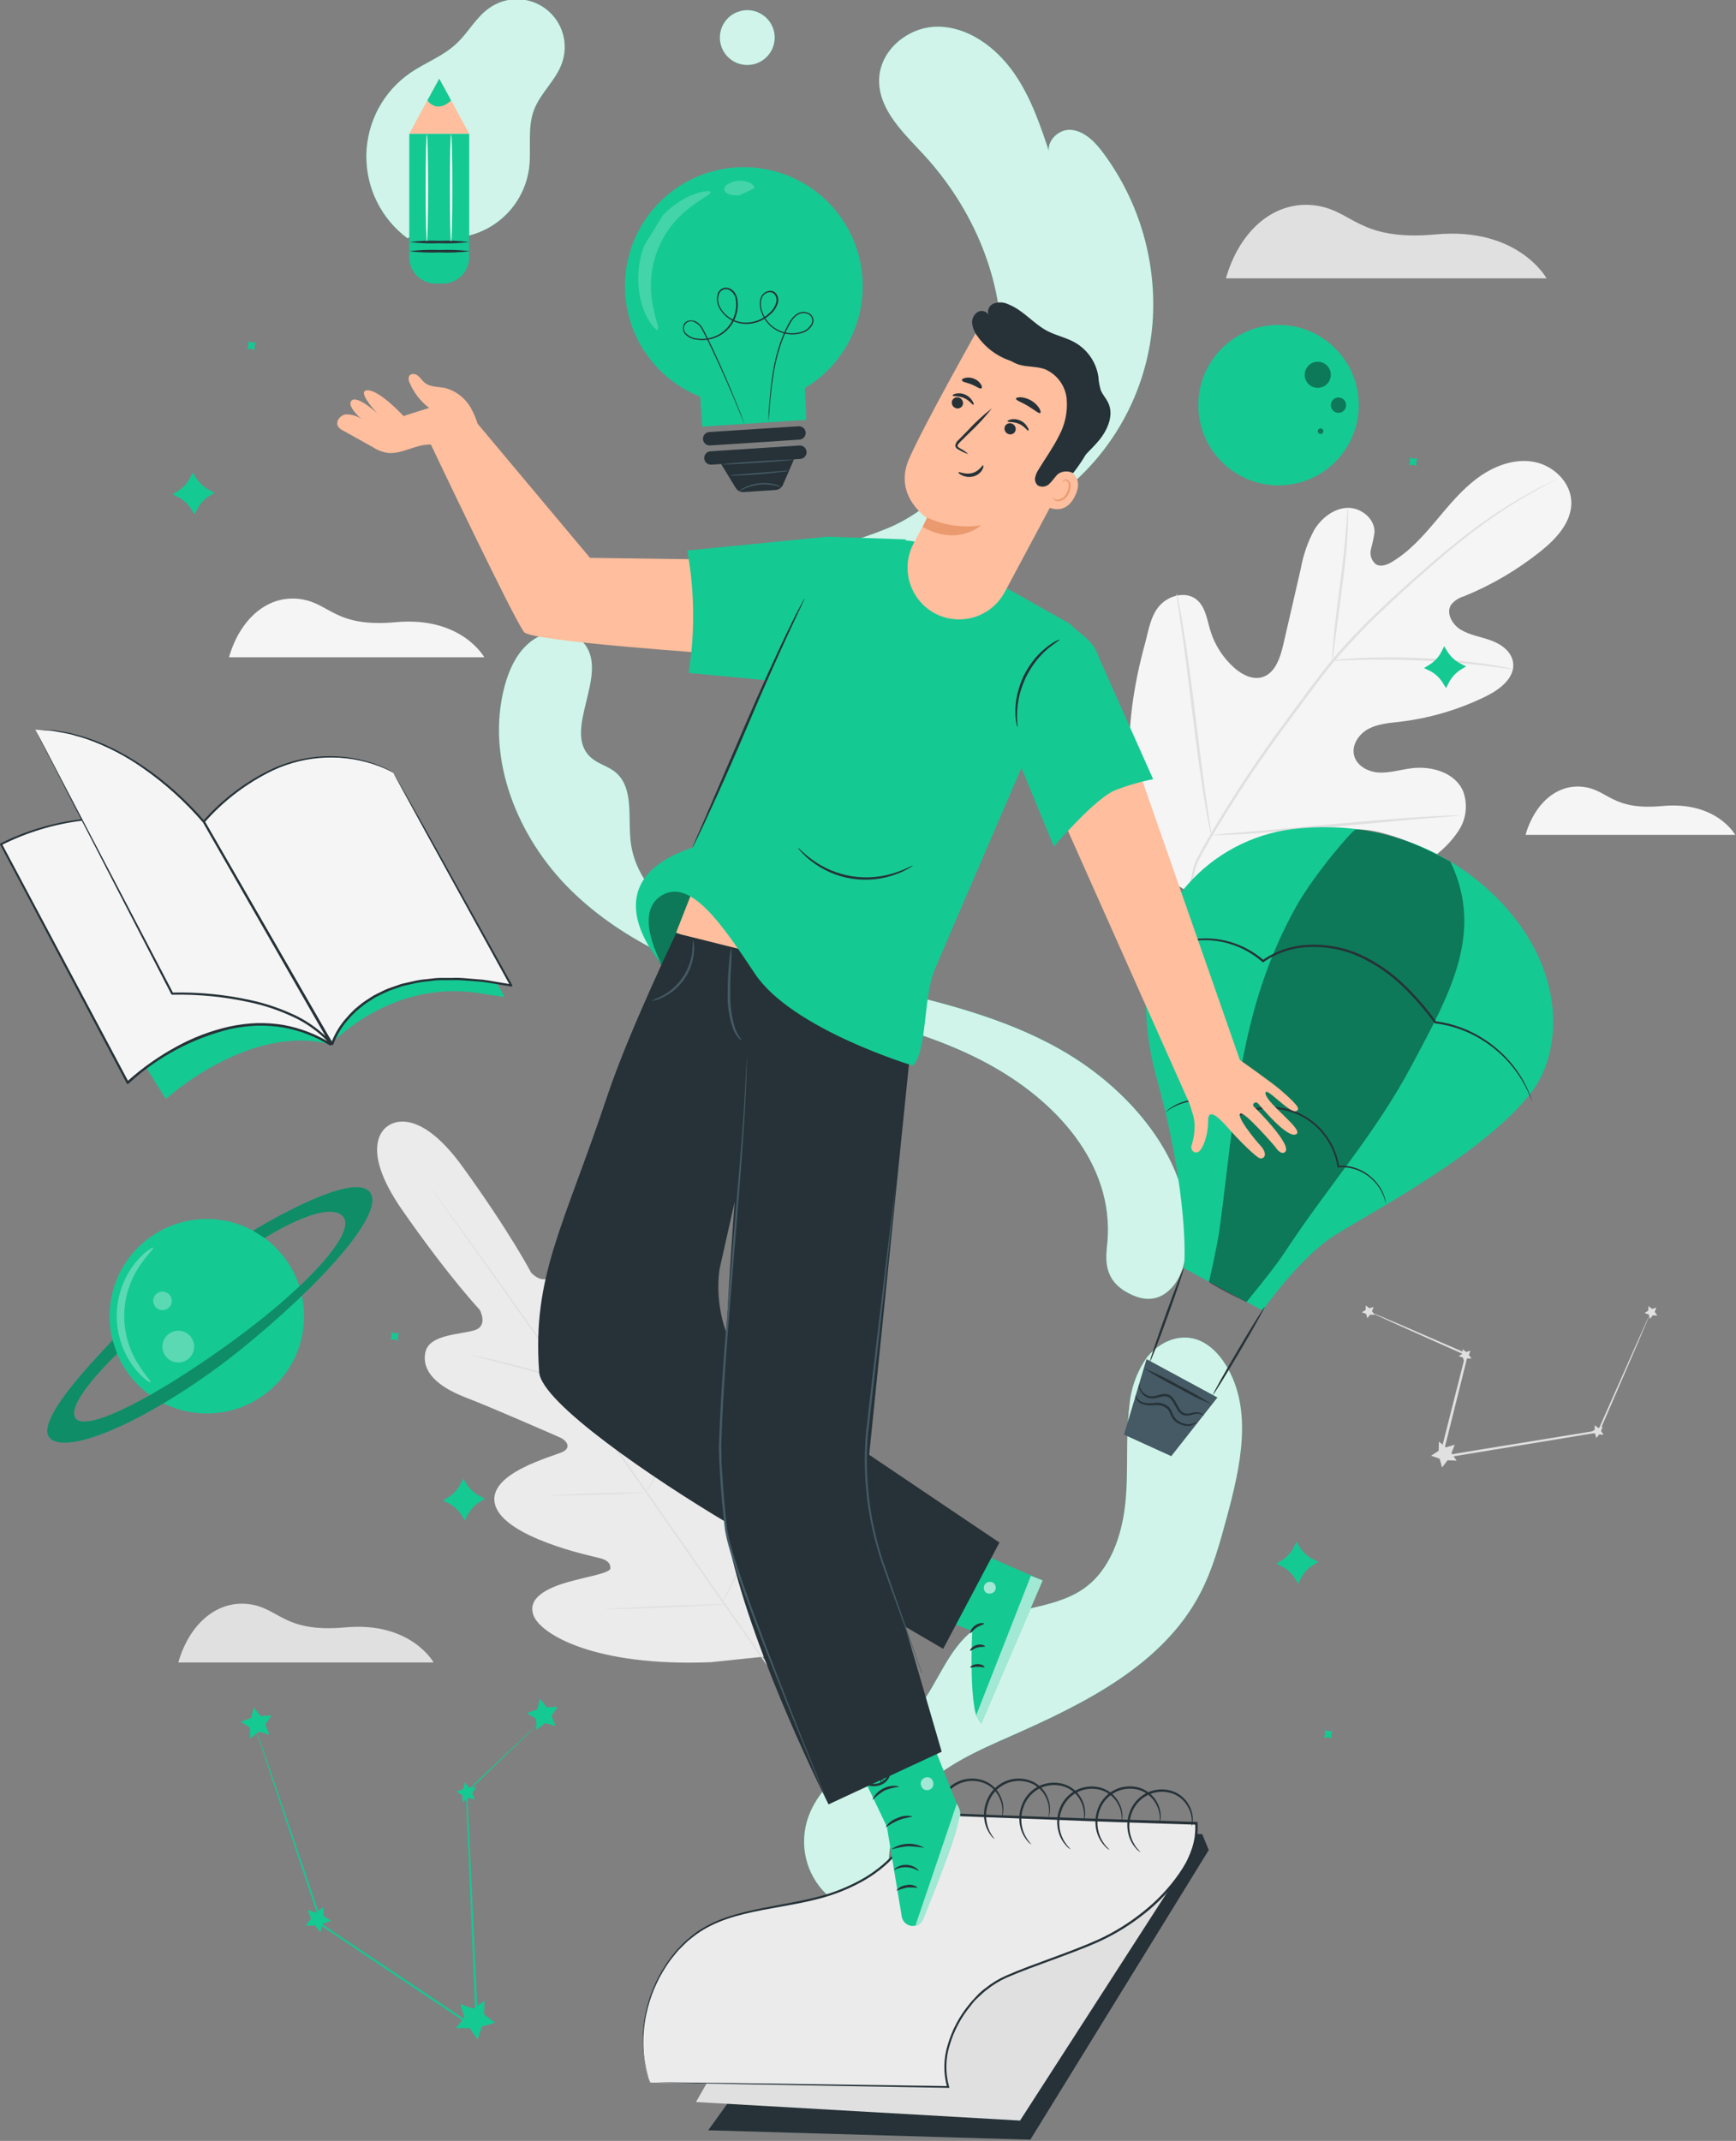 <svg width="356" height="439" viewBox="0 0 356 439" fill="none" xmlns="http://www.w3.org/2000/svg">
<rect x="0" y="0" width="356" height="439" fill="#808080" stroke="none"/>
<g clip-path="url(#clip0_115_1361)">
<path d="M251.4 57.07H317.15C317.15 57.07 311.34 46.49 294.41 48.07C278.25 49.54 277.41 42.86 269.21 42.07C261.01 41.28 254.14 47.48 251.4 57.07Z" fill="#E0E0E0"/>
<path d="M79.54 230.89C79.54 230.89 72.95 234.45 82.54 248.21C92.13 261.97 98.37 268.57 98.37 268.57C98.37 268.57 100.19 271.82 97.37 272.75C94.55 273.68 88.04 273.55 87.24 277.26C86.41 281.12 89.56 284.26 95.38 286.51C101.2 288.76 113.78 294.29 114.91 294.79C116.04 295.29 117.28 296.74 115.46 297.68C113.64 298.62 99.53 302.09 101.57 308.68C103.61 315.27 120.89 319 122.77 319.44C124.65 319.88 125.18 320.58 125.17 321.58C125.16 322.58 120.31 323.3 116.33 324.45C112.35 325.6 107.95 327.64 109.45 331.35C110.95 335.06 121.81 341.79 145.79 340.84L156.87 339.68L161.59 329.53C170.36 307.2 167.59 294.73 164.59 292.09C161.59 289.45 158.21 292.95 155.82 296.33C153.43 299.71 151.15 304.05 150.2 303.73C149.25 303.41 148.77 302.68 148.97 300.73C149.17 298.78 151.34 281.27 145.78 277.17C140.22 273.07 132.3 285.25 130.78 286.66C129.26 288.07 128.33 286.41 128.23 285.19C128.13 283.97 127.08 270.28 126.83 264.02C126.58 257.76 124.69 253.78 120.78 253.3C116.87 252.82 115 259.02 113.19 261.38C111.38 263.74 108.91 260.95 108.91 260.95C108.91 260.95 104.72 252.89 94.91 239.31C85.1 225.73 79.41 230.99 79.41 230.99" fill="#EBEBEB"/>
<path d="M157.801 342.21C150.611 332.21 138.141 314.21 127.351 298.82C116.561 283.43 106.791 269.51 99.651 259.47C96.081 254.47 93.201 250.41 91.191 247.6L88.891 244.36L88.301 243.52C88.171 243.33 88.111 243.22 88.111 243.22C88.111 243.22 88.191 243.31 88.331 243.5L88.951 244.32C89.491 245.07 90.281 246.14 91.301 247.52C93.301 250.29 96.301 254.33 99.851 259.33C107.041 269.33 116.851 283.23 127.631 298.62C138.411 314.01 150.861 332.03 158.001 342.06" fill="#E0E0E0"/>
<path d="M96.34 277.82C96.609 277.831 96.877 277.868 97.14 277.93C97.65 278.02 98.38 278.17 99.29 278.37C101.1 278.76 103.58 279.37 106.29 280.09L113.29 281.96L115.41 282.52C115.675 282.565 115.933 282.642 116.18 282.75C115.91 282.746 115.642 282.713 115.38 282.65C114.87 282.56 114.14 282.41 113.23 282.2C111.43 281.79 108.95 281.2 106.23 280.43L99.23 278.61L97.11 278.06C96.844 278.015 96.585 277.934 96.34 277.82Z" fill="#E0E0E0"/>
<path d="M116.841 281.99C116.741 281.99 117.771 276.79 119.131 270.43C120.491 264.07 121.681 258.92 121.771 258.94C121.861 258.96 120.841 264.13 119.471 270.5C118.101 276.87 116.931 281.99 116.841 281.99Z" fill="#E0E0E0"/>
<path d="M132.34 306.32C132.426 306.06 132.543 305.811 132.69 305.58L133.75 303.58C134.64 301.92 135.87 299.58 137.12 297.02C138.37 294.46 139.45 292.02 140.2 290.33L141.1 288.28C141.186 288.016 141.311 287.767 141.47 287.54C141.414 287.81 141.334 288.075 141.23 288.33C141.05 288.83 140.78 289.54 140.43 290.42C139.73 292.18 138.7 294.58 137.43 297.18C136.16 299.78 134.9 302.06 133.96 303.7C133.48 304.51 133.08 305.17 132.8 305.62C132.668 305.867 132.514 306.101 132.34 306.32Z" fill="#E0E0E0"/>
<path d="M112.98 306.68C113.225 306.612 113.477 306.582 113.73 306.59L115.8 306.47C117.54 306.38 119.95 306.29 122.61 306.2C125.27 306.11 127.68 306.06 129.43 306.04H131.5C131.753 306.008 132.008 306.008 132.26 306.04C132.011 306.094 131.756 306.124 131.5 306.13L129.44 306.25C127.69 306.33 125.28 306.43 122.62 306.51C119.96 306.59 117.55 306.65 115.8 306.67H113.74C113.488 306.703 113.233 306.706 112.98 306.68Z" fill="#E0E0E0"/>
<path d="M123.93 329.99C124.258 329.917 124.593 329.88 124.93 329.88L127.58 329.72C129.81 329.6 132.9 329.45 136.31 329.31C139.72 329.17 142.81 329.07 145.04 329.01L147.69 328.95C148.022 328.923 148.357 328.923 148.69 328.95C148.36 329.014 148.025 329.051 147.69 329.06L145.04 329.22C142.81 329.34 139.72 329.49 136.31 329.63C132.9 329.77 129.81 329.87 127.58 329.93L124.93 329.99C124.597 330.017 124.262 330.017 123.93 329.99Z" fill="#E0E0E0"/>
<path d="M148.031 328.79C148.144 328.462 148.285 328.144 148.451 327.84L149.711 325.29C150.771 323.14 152.211 320.17 153.711 316.84C155.211 313.51 156.511 310.47 157.431 308.25L158.521 305.63C158.641 305.306 158.785 304.992 158.951 304.69C158.882 305.033 158.778 305.368 158.641 305.69C158.421 306.33 158.091 307.24 157.641 308.35C156.781 310.59 155.521 313.66 154.011 316.99C152.501 320.32 151.011 323.29 149.901 325.41C149.341 326.47 148.901 327.33 148.541 327.91C148.393 328.216 148.223 328.51 148.031 328.79Z" fill="#E0E0E0"/>
<path d="M241.021 181.21C229.121 167.86 230.261 148.59 234.771 132.1C235.521 129.34 235.911 126.34 237.771 124.22C239.631 122.1 243.141 121.16 245.351 122.92C247.181 124.38 247.511 126.99 248.191 129.25C249.095 132.255 250.828 134.945 253.191 137.01C254.741 138.35 256.791 139.42 258.771 138.88C261.481 138.12 262.541 134.88 263.181 132.11C264.361 126.957 265.547 121.803 266.741 116.65C267.235 113.854 268.17 111.153 269.511 108.65C270.991 106.23 273.511 104.25 276.271 104.14C279.031 104.03 281.961 106.31 281.871 109.14C281.705 110.308 281.461 111.464 281.141 112.6C280.99 113.167 281.01 113.766 281.196 114.322C281.383 114.879 281.729 115.368 282.191 115.73C283.191 116.32 284.501 115.8 285.521 115.18C289.031 113.07 291.821 109.94 294.471 106.79C297.121 103.64 299.741 100.41 303.051 97.98C306.361 95.55 310.501 93.98 314.511 94.7C318.521 95.42 322.151 98.86 322.231 102.97C322.311 107.08 319.111 110.52 315.891 113.08C311.136 116.88 305.858 119.975 300.221 122.27C299.155 122.567 298.212 123.198 297.531 124.07C296.531 125.77 297.801 128.01 299.471 129.07C301.371 130.24 303.651 130.56 305.751 131.32C307.851 132.08 309.951 133.59 310.281 135.81C310.741 138.9 307.681 141.3 304.901 142.69C299.333 145.457 293.333 147.249 287.161 147.99C284.951 148.25 282.661 148.4 280.681 149.43C278.701 150.46 277.131 152.72 277.681 154.9C278.231 157.08 280.601 158.31 282.821 158.41C285.041 158.51 287.221 157.82 289.431 157.54C293.561 157 298.431 158.42 300.051 162.28C300.532 163.592 300.701 164.998 300.545 166.386C300.389 167.775 299.911 169.108 299.151 170.28C297.628 172.593 295.656 174.575 293.351 176.11C285.626 181.906 276.503 185.55 266.911 186.67C257.391 187.67 249.031 186.53 241.041 181.26" fill="#F5F5F5"/>
<path d="M243.441 182.81C245.601 176.37 243.341 179.6 247.791 171.81C252.698 163.401 258.084 155.281 263.921 147.49C265.455 145.41 266.971 143.36 268.471 141.34C269.971 139.34 271.471 137.34 273.031 135.45C276.066 131.876 279.294 128.471 282.701 125.25C285.931 122.15 289.111 119.33 292.111 116.71C295.111 114.09 297.951 111.71 300.631 109.66C304.851 106.39 309.321 103.457 314.001 100.89C315.651 99.98 317.001 99.32 317.851 98.89L318.851 98.4L319.201 98.25C319.098 98.327 318.988 98.394 318.871 98.45L317.871 98.99C316.991 99.46 315.701 100.15 314.071 101.08C309.447 103.713 305.028 106.692 300.851 109.99C298.191 112.06 295.371 114.45 292.391 117.07C289.411 119.69 286.251 122.53 283.031 125.63C279.647 128.851 276.439 132.253 273.421 135.82C271.861 137.67 270.421 139.66 268.891 141.68L264.341 147.83C258.523 155.595 253.142 163.677 248.221 172.04C243.761 179.81 246.001 176.53 243.801 182.93" fill="#E0E0E0"/>
<path d="M273.22 135.47C273.179 135.058 273.179 134.642 273.22 134.23C273.22 133.43 273.35 132.23 273.48 130.86C273.74 128.01 274.24 124.1 274.8 119.79C275.36 115.48 275.8 111.57 276.01 108.73C276.12 107.32 276.2 106.17 276.25 105.37C276.246 104.956 276.29 104.544 276.38 104.14C276.446 104.55 276.469 104.965 276.45 105.38C276.45 106.17 276.45 107.38 276.38 108.75C276.26 111.61 275.88 115.54 275.31 119.86C274.74 124.18 274.24 127.96 273.85 130.86C273.68 132.19 273.54 133.31 273.43 134.21C273.407 134.636 273.337 135.059 273.22 135.47Z" fill="#E0E0E0"/>
<path d="M310.221 137.24C309.733 137.237 309.247 137.183 308.771 137.08C307.841 136.94 306.491 136.74 304.821 136.54C301.491 136.12 296.821 135.71 291.741 135.47C286.661 135.23 281.971 135.23 278.601 135.32C276.921 135.32 275.601 135.42 274.601 135.46C274.112 135.501 273.62 135.501 273.131 135.46C273.61 135.341 274.098 135.268 274.591 135.24C275.531 135.14 276.891 135.02 278.591 134.94C281.961 134.75 286.591 134.7 291.771 134.94C296.159 135.13 300.534 135.54 304.881 136.17C306.541 136.42 307.881 136.68 308.811 136.87C309.292 136.948 309.764 137.072 310.221 137.24Z" fill="#E0E0E0"/>
<path d="M248.381 171.25C248.308 171.095 248.261 170.93 248.241 170.76C248.161 170.37 248.061 169.9 247.931 169.33C247.681 168.09 247.351 166.33 246.981 164.05C246.231 159.58 245.391 153.37 244.551 146.5C243.711 139.63 242.931 133.42 242.281 128.94C241.961 126.76 241.691 124.94 241.491 123.64C241.411 123.06 241.341 122.58 241.281 122.19C241.266 122.02 241.266 121.85 241.281 121.68C241.353 121.836 241.404 122.001 241.431 122.17L241.731 123.6C241.991 124.84 242.311 126.6 242.681 128.88C243.431 133.35 244.271 139.56 245.111 146.43C245.951 153.3 246.731 159.51 247.381 163.99C247.711 166.17 247.971 167.99 248.171 169.3C248.261 169.87 248.321 170.35 248.381 170.74C248.403 170.909 248.403 171.081 248.381 171.25Z" fill="#E0E0E0"/>
<path d="M299.15 167.22C298.985 167.273 298.813 167.3 298.64 167.3L297.16 167.44L291.72 167.88C287.13 168.25 280.79 168.88 273.79 169.5C266.79 170.12 260.43 170.69 255.79 170.97C253.49 171.11 251.63 171.2 250.34 171.24H248.86C248.688 171.268 248.512 171.268 248.34 171.24C248.506 171.192 248.677 171.165 248.85 171.16L250.33 171.02L255.77 170.58C260.36 170.21 266.7 169.58 273.7 168.96C280.7 168.34 287.05 167.77 291.7 167.5C294.01 167.36 295.87 167.26 297.16 167.22H298.64C298.809 167.199 298.98 167.199 299.15 167.22Z" fill="#E0E0E0"/>
<path d="M338.53 268.99C338.495 269.152 338.442 269.31 338.37 269.46L337.82 270.79C337.31 271.99 336.59 273.68 335.69 275.79L327.98 293.62L327.93 293.72H327.82L303.6 297.72L295.48 299.05L295.11 299.11L295.2 298.75C297.2 290.96 298.99 283.75 300.54 277.7L300.65 277.93L286.42 271.57L282.49 269.78L281.49 269.3C281.37 269.249 281.256 269.185 281.15 269.11L281.51 269.24L282.56 269.67L286.56 271.36L300.86 277.56L301.02 277.63V277.79C299.5 283.89 297.71 291.07 295.77 298.87L295.49 298.57L303.61 297.23L327.84 293.29L327.67 293.42L335.54 275.67C336.49 273.55 337.25 271.87 337.79 270.67L338.39 269.36C338.43 269.234 338.476 269.11 338.53 268.99Z" fill="#E0E0E0"/>
<path d="M298.311 296.25L297.651 297.99L298.711 299.52L296.851 299.43L295.721 300.91L295.231 299.11L293.471 298.5L295.031 297.48L295.071 295.61L296.531 296.78L298.311 296.25Z" fill="#E0E0E0"/>
<path d="M281.681 267.99L281.352 268.86L281.882 269.62L280.961 269.58L280.392 270.31L280.151 269.42L279.271 269.11L280.051 268.6L280.072 267.68L280.801 268.26L281.681 267.99Z" fill="#E0E0E0"/>
<path d="M328.65 292.56L328.32 293.43L328.85 294.19L327.93 294.14L327.36 294.88L327.12 293.99L326.25 293.68L327.02 293.17L327.04 292.24L327.77 292.82L328.65 292.56Z" fill="#E0E0E0"/>
<path d="M301.551 276.96L301.221 277.83L301.751 278.59L300.821 278.55L300.261 279.28L300.021 278.39L299.141 278.08L299.921 277.57L299.941 276.65L300.661 277.23L301.551 276.96Z" fill="#E0E0E0"/>
<path d="M339.66 268.13L339.33 269L339.86 269.76L338.93 269.71L338.37 270.45L338.13 269.56L337.25 269.25L338.02 268.74L338.05 267.81L338.77 268.39L339.66 268.13Z" fill="#E0E0E0"/>
<path d="M36.56 340.9H88.921C88.921 340.9 84.29 332.47 70.811 333.7C57.941 334.87 57.291 329.55 50.741 328.9C44.191 328.25 38.751 333.26 36.56 340.9Z" fill="#E0E0E0"/>
<path d="M46.961 134.78H99.311C99.311 134.78 94.681 126.36 81.201 127.58C68.341 128.76 67.681 123.44 61.141 122.79C54.601 122.14 49.141 127.15 46.961 134.78Z" fill="#F5F5F5"/>
<path d="M312.84 171.19H355.84C355.84 171.19 352.04 164.27 340.97 165.27C330.39 166.27 329.85 161.87 324.48 161.33C319.11 160.79 314.63 164.92 312.84 171.19Z" fill="#F5F5F5"/>
<path d="M226.95 256.08C229.09 239.97 217.76 226.67 203.6 218.68C189.44 210.69 173.01 207.99 157.37 203.57C142.62 199.38 127.95 193.26 117.03 182.5C106.11 171.74 99.55 155.57 103.47 140.75C104.47 137.03 106.22 133.29 109.42 131.14C112.62 128.99 117.49 129.05 119.88 132.07C124.96 138.51 115.06 150.07 121.26 155.41C122.68 156.65 124.64 157.1 126.11 158.27C130.02 161.4 128.76 167.47 129.31 172.45C130.4 182.3 139.64 189.14 148.71 193.13C160.86 198.47 174.02 200.98 186.9 204.13C199.78 207.28 212.79 211.29 223.52 219.13C234.25 226.97 243.58 239.13 243.52 252.42C243.52 256.13 243.03 260.69 240.7 263.57C238.37 266.45 235.41 267.06 232.05 265.48C228.69 263.9 226.35 261.48 226.97 256.1" fill="#15C993"/>
<g opacity="0.8">
<path d="M226.95 256.08C229.09 239.97 217.76 226.67 203.6 218.68C189.44 210.69 173.01 207.99 157.37 203.57C142.62 199.38 127.95 193.26 117.03 182.5C106.11 171.74 99.55 155.57 103.47 140.75C104.47 137.03 106.22 133.29 109.42 131.14C112.62 128.99 117.49 129.05 119.88 132.07C124.96 138.51 115.06 150.07 121.26 155.41C122.68 156.65 124.64 157.1 126.11 158.27C130.02 161.4 128.76 167.47 129.31 172.45C130.4 182.3 139.64 189.14 148.71 193.13C160.86 198.47 174.02 200.98 186.9 204.13C199.78 207.28 212.79 211.29 223.52 219.13C234.25 226.97 243.58 239.13 243.52 252.42C243.52 256.13 243.03 260.69 240.7 263.57C238.37 266.45 235.41 267.06 232.05 265.48C228.69 263.9 226.35 261.48 226.97 256.1" fill="white"/>
</g>
<path d="M158.45 127.99C157.94 121.99 162.39 116.82 167.45 114.04C172.51 111.26 178.31 110.12 183.52 107.65C196.47 101.51 204.7 87.06 205.31 72.25C205.92 57.44 199.49 42.62 189.45 31.74C185.36 27.32 180.34 22.68 180.28 16.65C180.22 10.35 186.28 5.39 192.42 5.47C198.56 5.55 204.14 9.64 207.79 14.77C211.44 19.9 213.45 25.99 215.42 31.99C214.02 29.47 216.89 26.36 219.67 26.63C222.45 26.9 224.67 29.21 226.34 31.51C233.738 41.555 237.287 53.921 236.34 66.36C235.338 78.567 229.81 89.959 220.84 98.3C210.97 107.3 197.92 111.51 185.26 115.51L158.85 123.84" fill="#15C993"/>
<g opacity="0.8">
<path d="M158.45 127.99C157.94 121.99 162.39 116.82 167.45 114.04C172.51 111.26 178.31 110.12 183.52 107.65C196.47 101.51 204.7 87.06 205.31 72.25C205.92 57.44 199.49 42.62 189.45 31.74C185.36 27.32 180.34 22.68 180.28 16.65C180.22 10.35 186.28 5.39 192.42 5.47C198.56 5.55 204.14 9.64 207.79 14.77C211.44 19.9 213.45 25.99 215.42 31.99C214.02 29.47 216.89 26.36 219.67 26.63C222.45 26.9 224.67 29.21 226.34 31.51C233.738 41.555 237.287 53.921 236.34 66.36C235.338 78.567 229.81 89.959 220.84 98.3C210.97 107.3 197.92 111.51 185.26 115.51L158.85 123.84" fill="white"/>
</g>
<path d="M151.1 2.51C149.76 3.062 148.686 4.111 148.101 5.436C147.517 6.762 147.466 8.262 147.961 9.623C148.455 10.985 149.456 12.103 150.755 12.745C152.054 13.386 153.551 13.501 154.933 13.065C156.314 12.63 157.474 11.677 158.171 10.407C158.867 9.137 159.046 7.647 158.671 6.247C158.295 4.848 157.393 3.648 156.154 2.898C154.915 2.147 153.434 1.905 152.02 2.22" fill="#15C993"/>
<g opacity="0.8">
<path d="M151.1 2.51C149.76 3.062 148.686 4.111 148.101 5.436C147.517 6.762 147.466 8.262 147.961 9.623C148.455 10.985 149.456 12.103 150.755 12.745C152.054 13.386 153.551 13.501 154.933 13.065C156.314 12.63 157.474 11.677 158.171 10.407C158.867 9.137 159.046 7.647 158.671 6.247C158.295 4.848 157.393 3.648 156.154 2.898C154.915 2.147 153.434 1.905 152.02 2.22" fill="white"/>
</g>
<path d="M183.67 387.83C180.43 381.12 183.26 372.75 188.42 367.37C193.58 361.99 200.62 358.92 207.42 355.92C222.48 349.28 238.42 341.38 246.07 326.82C248.65 321.91 250.12 316.51 251.57 311.15C254.38 300.79 257.02 289.02 251.369 279.89C249.74 277.26 247.3 274.89 244.26 274.39C240.79 273.77 237.26 275.68 235.1 278.47C233.097 281.385 231.894 284.775 231.61 288.3C230.77 294.93 231.469 301.68 230.769 308.3C230.069 314.92 227.66 321.99 222.22 325.77C215.55 330.42 206.04 329.38 199.57 334.29C194.34 338.29 192.349 345.13 188.269 350.29C184.829 354.6 180.019 357.54 175.619 360.86C171.219 364.18 166.96 368.22 165.46 373.53C164.673 376.306 164.703 379.249 165.546 382.008C166.39 384.767 168.011 387.224 170.216 389.085C172.421 390.946 175.116 392.131 177.977 392.499C180.839 392.867 183.746 392.402 186.35 391.16" fill="#15C993"/>
<g opacity="0.8">
<path d="M183.67 387.83C180.43 381.12 183.26 372.75 188.42 367.37C193.58 361.99 200.62 358.92 207.42 355.92C222.48 349.28 238.42 341.38 246.07 326.82C248.65 321.91 250.12 316.51 251.57 311.15C254.38 300.79 257.02 289.02 251.369 279.89C249.74 277.26 247.3 274.89 244.26 274.39C240.79 273.77 237.26 275.68 235.1 278.47C233.097 281.385 231.894 284.775 231.61 288.3C230.77 294.93 231.469 301.68 230.769 308.3C230.069 314.92 227.66 321.99 222.22 325.77C215.55 330.42 206.04 329.38 199.57 334.29C194.34 338.29 192.349 345.13 188.269 350.29C184.829 354.6 180.019 357.54 175.619 360.86C171.219 364.18 166.96 368.22 165.46 373.53C164.673 376.306 164.703 379.249 165.546 382.008C166.39 384.767 168.011 387.224 170.216 389.085C172.421 390.946 175.116 392.131 177.977 392.499C180.839 392.867 183.746 392.402 186.35 391.16" fill="white"/>
</g>
<path d="M83.55 48.85C80.887 46.873 78.735 44.29 77.271 41.314C75.807 38.338 75.073 35.056 75.132 31.741C75.191 28.425 76.04 25.171 77.608 22.249C79.176 19.327 81.419 16.822 84.15 14.94C87.23 12.83 90.87 11.53 93.61 8.94C96.04 6.68 97.61 3.55 100.34 1.65C102.044 0.442 104.089 -0.19 106.177 -0.155C108.265 -0.119 110.288 0.583 111.949 1.849C113.61 3.115 114.823 4.879 115.412 6.883C116 8.887 115.933 11.027 115.22 12.99C113.97 16.5 110.82 19.07 109.5 22.55C108.08 26.31 109 30.55 108.5 34.49C108.173 36.943 107.297 39.291 105.939 41.36C104.581 43.428 102.774 45.165 100.654 46.44C98.533 47.716 96.152 48.498 93.688 48.728C91.224 48.958 88.74 48.631 86.42 47.77" fill="#15C993"/>
<g opacity="0.8">
<path d="M83.55 48.85C80.887 46.873 78.735 44.29 77.271 41.314C75.807 38.338 75.073 35.056 75.132 31.741C75.191 28.425 76.04 25.171 77.608 22.249C79.176 19.327 81.419 16.822 84.15 14.94C87.23 12.83 90.87 11.53 93.61 8.94C96.04 6.68 97.61 3.55 100.34 1.65C102.044 0.442 104.089 -0.19 106.177 -0.155C108.265 -0.119 110.288 0.583 111.949 1.849C113.61 3.115 114.823 4.879 115.412 6.883C116 8.887 115.933 11.027 115.22 12.99C113.97 16.5 110.82 19.07 109.5 22.55C108.08 26.31 109 30.55 108.5 34.49C108.173 36.943 107.297 39.291 105.939 41.36C104.581 43.428 102.774 45.165 100.654 46.44C98.533 47.716 96.152 48.498 93.688 48.728C91.224 48.958 88.74 48.631 86.42 47.77" fill="white"/>
</g>
<path d="M83.93 27.41H96.22V52.74C96.22 53.45 96.08 54.154 95.808 54.81C95.536 55.467 95.138 56.063 94.635 56.566C94.133 57.068 93.536 57.466 92.88 57.738C92.224 58.01 91.52 58.15 90.81 58.15H89.34C87.905 58.15 86.529 57.58 85.514 56.566C84.5 55.551 83.93 54.175 83.93 52.74V27.41Z" fill="#15C993"/>
<path d="M83.93 27.41L90.07 16.14L96.22 27.41H83.93Z" fill="#FFBE9D"/>
<path d="M87.641 20.6C87.641 20.6 89.511 23.41 92.511 20.6L90.081 16.14L87.641 20.6Z" fill="#15C993"/>
<path d="M96.39 51.51C94.317 51.761 92.227 51.844 90.14 51.76C88.057 51.844 85.97 51.761 83.9 51.51C85.97 51.259 88.057 51.176 90.14 51.26C92.227 51.176 94.317 51.26 96.39 51.51Z" fill="#263238"/>
<path d="M96.221 49.62C94.191 49.87 92.144 49.954 90.1 49.87C88.057 49.954 86.01 49.87 83.981 49.62C86.011 49.382 88.057 49.302 90.1 49.38C92.144 49.302 94.19 49.382 96.221 49.62Z" fill="#263238"/>
<path d="M87.539 27.59C87.669 27.59 87.789 32.49 87.789 38.54C87.789 44.59 87.669 49.54 87.539 49.54C87.409 49.54 87.289 44.63 87.289 38.54C87.289 32.45 87.399 27.59 87.539 27.59Z" fill="#FAFAFA"/>
<path d="M92.51 27.59C92.65 27.59 92.76 32.49 92.76 38.54C92.76 44.59 92.65 49.54 92.51 49.54C92.37 49.54 92.26 44.63 92.26 38.54C92.26 32.45 92.37 27.59 92.51 27.59Z" fill="#FAFAFA"/>
<path d="M190.7 373.71L246.54 376.1L247.88 379.35L211.29 438.75L145.23 436.82L190.7 373.71Z" fill="#263238"/>
<path d="M142.721 431.03L209.181 434.83L243.901 380.96L219.521 382.94L157.831 404.67L142.721 431.03Z" fill="#E0E0E0"/>
<path d="M133.39 427.04L194.39 428.04C191.86 420.23 197.83 409.24 206.04 405.54C211.48 403.09 221.71 399.91 226.99 397.2C236.99 392.05 246.09 382.31 245.3 373.94L220.22 373.11L188.22 371.87C185.54 379.81 179.82 385 171.12 388.13C163.34 390.93 154.48 390.92 146.88 394.13C134.66 399.25 128.79 415.84 133.34 427.07" fill="#EBEBEB"/>
<path d="M133.39 427.04C133.39 427.04 133.33 426.91 133.24 426.64L132.82 425.47C132.599 424.817 132.425 424.148 132.3 423.47C132.096 422.554 131.956 421.625 131.88 420.69C131.414 414.553 132.958 408.431 136.28 403.25C136.811 402.393 137.395 401.572 138.03 400.79C138.36 400.4 138.68 399.97 139.03 399.59L140.16 398.44C140.538 398.046 140.946 397.681 141.38 397.35C141.81 397 142.23 396.63 142.69 396.3C143.643 395.63 144.646 395.035 145.69 394.52C149.92 392.39 154.97 391.52 160.23 390.52C162.87 390.04 165.59 389.52 168.31 388.79C171.109 388.023 173.81 386.935 176.36 385.55C177.677 384.837 178.932 384.014 180.11 383.09C181.325 382.156 182.44 381.101 183.44 379.94C185.511 377.546 187.088 374.766 188.08 371.76L188.14 371.59H188.31L214.96 372.59C224.21 372.95 233.78 373.2 243.58 373.53L245.36 373.59H245.58V373.81C245.714 375.725 245.442 377.647 244.78 379.45C244.465 380.34 244.091 381.209 243.66 382.05C243.219 382.877 242.731 383.678 242.2 384.45C240.092 387.477 237.544 390.174 234.64 392.45C231.833 394.685 228.768 396.575 225.51 398.08C222.29 399.53 219.03 400.71 215.84 401.89C212.65 403.07 209.49 404.19 206.5 405.49C205.028 406.142 203.647 406.983 202.39 407.99C201.74 408.45 201.2 409.04 200.61 409.55C200.02 410.06 199.51 410.68 199.04 411.31C197.095 413.663 195.642 416.384 194.77 419.31C193.888 422.081 193.836 425.05 194.62 427.85L194.71 428.12H194.43L150.04 427.34L137.74 427.09L134.51 427H133.4C133.4 427 133.78 427 134.51 427H137.74L150.05 427.14L194.43 427.76L194.24 428.02C193.419 425.144 193.464 422.09 194.37 419.24C195.241 416.246 196.714 413.463 198.7 411.06C199.17 410.42 199.76 409.87 200.29 409.27C200.82 408.67 201.45 408.14 202.11 407.66C203.391 406.627 204.803 405.769 206.31 405.11C209.31 403.79 212.49 402.66 215.68 401.48C218.87 400.3 222.12 399.11 225.31 397.67C228.527 396.184 231.549 394.31 234.31 392.09C237.176 389.849 239.69 387.193 241.77 384.21C242.293 383.462 242.777 382.687 243.22 381.89C243.639 381.071 244.003 380.226 244.31 379.36C244.948 377.624 245.213 375.775 245.09 373.93L245.33 374.15L243.54 374.1C233.74 373.77 224.17 373.51 214.93 373.1L188.27 372.1L188.5 371.94C187.48 375 185.87 377.83 183.76 380.27C182.74 381.45 181.6 382.522 180.36 383.47C179.162 384.41 177.884 385.243 176.54 385.96C173.964 387.361 171.232 388.455 168.4 389.22C165.65 389.97 162.92 390.47 160.28 390.94C155.02 391.88 149.99 392.76 145.82 394.84C144.8 395.342 143.82 395.924 142.89 396.58C142.43 396.9 142.02 397.27 141.59 397.58C141.159 397.908 140.755 398.269 140.38 398.66L139.22 399.81C138.86 400.19 138.55 400.61 138.22 401C137.583 401.766 136.999 402.575 136.47 403.42C134.588 406.348 133.257 409.594 132.54 413C132.003 415.529 131.818 418.12 131.99 420.7C132.05 421.631 132.177 422.557 132.37 423.47C132.482 424.147 132.642 424.816 132.85 425.47C133.02 425.99 133.14 426.38 133.23 426.66C133.32 426.94 133.39 427.04 133.39 427.04Z" fill="#263238"/>
<path d="M205.411 372.86C205.411 372.86 205.491 372.47 205.551 371.77C205.624 370.785 205.46 369.798 205.071 368.89C204.526 367.537 203.5 366.432 202.191 365.79C201.388 365.416 200.518 365.208 199.633 365.177C198.748 365.146 197.866 365.294 197.04 365.611C196.213 365.928 195.459 366.409 194.821 367.024C194.184 367.638 193.677 368.375 193.331 369.19C192.718 370.517 192.513 371.996 192.741 373.44C192.886 374.411 193.226 375.343 193.741 376.18C194.121 376.78 194.401 377.06 194.371 377.09C194.061 376.877 193.796 376.605 193.591 376.29C192.971 375.467 192.551 374.512 192.361 373.5C192.064 371.983 192.242 370.412 192.871 369C193.236 368.124 193.776 367.331 194.457 366.671C195.139 366.01 195.947 365.494 196.834 365.156C197.721 364.817 198.667 364.662 199.615 364.701C200.564 364.74 201.494 364.971 202.351 365.38C203.743 366.086 204.815 367.294 205.351 368.76C205.725 369.713 205.842 370.747 205.691 371.76C205.651 372.036 205.584 372.307 205.491 372.57C205.471 372.78 205.431 372.86 205.411 372.86Z" fill="#263238"/>
<path d="M214.98 372.86C214.93 372.86 215.06 372.47 215.12 371.77C215.189 370.786 215.024 369.799 214.64 368.89C214.091 367.536 213.062 366.433 211.75 365.79C210.948 365.418 210.078 365.21 209.193 365.18C208.309 365.15 207.427 365.298 206.601 365.615C205.775 365.932 205.02 366.412 204.383 367.026C203.746 367.64 203.238 368.376 202.89 369.19C202.281 370.518 202.079 371.997 202.31 373.44C202.451 374.413 202.792 375.346 203.31 376.18C203.69 376.78 203.97 377.06 203.94 377.09C203.623 376.882 203.354 376.61 203.15 376.29C202.535 375.465 202.115 374.511 201.92 373.5C201.632 371.982 201.814 370.412 202.44 369C202.806 368.125 203.345 367.334 204.026 366.674C204.707 366.014 205.514 365.499 206.4 365.161C207.285 364.822 208.23 364.667 209.178 364.705C210.125 364.742 211.055 364.972 211.91 365.38C213.303 366.086 214.375 367.294 214.91 368.76C215.281 369.714 215.401 370.747 215.26 371.76C215.223 372.037 215.152 372.309 215.05 372.57C215.048 372.671 215.024 372.769 214.98 372.86Z" fill="#263238"/>
<path d="M222.221 373.36C222.221 373.36 222.281 372.96 222.301 372.26C222.316 371.273 222.097 370.296 221.661 369.41C221.035 368.093 219.945 367.053 218.601 366.49C217.78 366.165 216.903 366.007 216.021 366.024C215.138 366.041 214.268 366.234 213.461 366.59C211.836 367.335 210.573 368.694 209.951 370.37C209.415 371.731 209.293 373.22 209.601 374.65C209.811 375.617 210.22 376.529 210.801 377.33C211.211 377.9 211.511 378.17 211.481 378.2C211.154 378.011 210.871 377.756 210.651 377.45C209.986 376.661 209.51 375.731 209.261 374.73C208.885 373.232 208.976 371.655 209.521 370.21C209.836 369.315 210.33 368.493 210.973 367.795C211.616 367.096 212.394 366.536 213.26 366.148C214.126 365.76 215.062 365.552 216.011 365.537C216.96 365.522 217.903 365.7 218.781 366.06C220.211 366.687 221.354 367.829 221.981 369.26C222.408 370.199 222.584 371.233 222.491 372.26C222.47 372.539 222.416 372.814 222.331 373.08C222.301 373.27 222.221 373.36 222.221 373.36Z" fill="#263238"/>
<path d="M230.031 373.8C230.031 373.8 230.031 373.4 230.031 372.7C229.998 371.713 229.727 370.749 229.241 369.89C228.549 368.605 227.405 367.621 226.031 367.13C225.193 366.847 224.307 366.735 223.425 366.801C222.543 366.867 221.683 367.11 220.897 367.515C220.11 367.919 219.413 368.478 218.847 369.158C218.281 369.837 217.857 370.624 217.601 371.47C217.135 372.856 217.094 374.35 217.481 375.76C217.744 376.716 218.2 377.607 218.821 378.38C219.261 378.92 219.571 379.17 219.541 379.21C219.206 379.035 218.91 378.793 218.671 378.5C217.968 377.747 217.445 376.844 217.141 375.86C216.68 374.385 216.68 372.805 217.141 371.33C217.409 370.423 217.858 369.58 218.462 368.851C219.065 368.123 219.81 367.524 220.651 367.091C221.492 366.658 222.412 366.401 223.356 366.333C224.299 366.266 225.247 366.391 226.141 366.7C227.597 367.243 228.796 368.314 229.501 369.7C229.985 370.623 230.216 371.658 230.171 372.7C230.161 372.976 230.125 373.251 230.061 373.52C230.081 373.71 230.051 373.8 230.031 373.8Z" fill="#263238"/>
<path d="M237.831 373.62C237.831 373.62 237.831 373.22 237.831 372.52C237.77 371.534 237.472 370.576 236.961 369.73C236.233 368.467 235.065 367.517 233.681 367.06C232.835 366.798 231.944 366.71 231.063 366.8C230.182 366.89 229.328 367.157 228.553 367.584C227.777 368.012 227.095 368.591 226.549 369.288C226.002 369.985 225.601 370.785 225.371 371.64C225.011 372.812 224.952 374.055 225.198 375.255C225.445 376.456 225.989 377.575 226.781 378.51C227.241 379.04 227.561 379.28 227.531 379.31C227.188 379.155 226.885 378.926 226.641 378.64C225.921 377.903 225.374 377.015 225.041 376.04C224.543 374.577 224.504 372.996 224.931 371.51C225.177 370.594 225.603 369.736 226.185 368.987C226.767 368.239 227.494 367.614 228.321 367.15C229.154 366.695 230.072 366.414 231.017 366.325C231.963 366.235 232.917 366.339 233.821 366.63C235.296 367.136 236.528 368.179 237.271 369.55C237.782 370.466 238.041 371.501 238.021 372.55C238.02 372.829 237.99 373.107 237.931 373.38C237.881 373.52 237.851 373.62 237.831 373.62Z" fill="#263238"/>
<path d="M244.409 374.49C244.409 374.49 244.409 374.09 244.409 373.39C244.388 372.402 244.127 371.435 243.649 370.57C242.971 369.282 241.843 368.289 240.48 367.78C239.645 367.486 238.76 367.362 237.877 367.417C236.994 367.472 236.131 367.704 235.34 368.1C234.548 368.496 233.845 369.047 233.271 369.72C232.697 370.394 232.265 371.176 231.999 372.02C231.597 373.176 231.489 374.415 231.686 375.623C231.883 376.832 232.38 377.972 233.129 378.94C233.569 379.49 233.869 379.74 233.849 379.78C233.516 379.602 233.223 379.357 232.989 379.06C232.291 378.301 231.777 377.391 231.489 376.4C231.049 374.918 231.073 373.337 231.559 371.87C231.84 370.964 232.3 370.124 232.911 369.399C233.523 368.674 234.274 368.079 235.119 367.65C235.971 367.228 236.9 366.984 237.849 366.932C238.798 366.88 239.747 367.023 240.64 367.35C242.095 367.91 243.282 369.005 243.959 370.41C244.435 371.336 244.656 372.371 244.599 373.41C244.588 373.687 244.548 373.961 244.48 374.23C244.46 374.4 244.429 374.5 244.409 374.49Z" fill="#263238"/>
<path d="M273.22 169.64C270.458 169.557 267.693 169.684 264.95 170.02C256.627 171.091 248.983 175.169 243.457 181.484C237.931 187.8 234.906 195.918 234.95 204.31C234.921 209.831 235.637 215.331 237.08 220.66C241.89 237.72 243.37 252.75 242.82 260.08L258.92 268.73C258.92 268.73 266.37 258.02 273.57 253.4C280.77 248.78 304.73 236.4 314.22 223.75C320.33 215.57 321.51 198.75 306.93 184.09C297.962 175.129 285.894 169.955 273.22 169.64Z" fill="#15C993"/>
<path d="M235.12 278.7L249.66 286.56L240.19 298.59L230.5 294.18L235.12 278.7Z" fill="#455A64"/>
<path d="M235.83 279.19C235.7 279.14 237.14 274.82 239.05 269.55C240.96 264.28 242.61 260.03 242.74 260.08C242.87 260.13 241.43 264.44 239.52 269.72C237.61 275 235.96 279.23 235.83 279.19Z" fill="#263238"/>
<path d="M248.751 285.99C248.631 285.92 250.911 281.84 253.831 276.88C256.751 271.92 259.221 267.99 259.351 267.99C259.481 267.99 257.191 272.14 254.261 277.1C251.331 282.06 248.861 286.04 248.751 285.99Z" fill="#263238"/>
<g opacity="0.4">
<path d="M278.02 170.1C277.37 170.1 269.37 179.5 265.83 185.84C253.92 207.17 253.38 227.92 250.08 252.12C249.61 255.58 247.89 263.03 247.92 262.86C249.68 264.24 255.6 266.99 255.6 266.99C255.6 266.99 261.19 260.25 263.41 256.86C272.29 243.29 281.94 232.7 289.55 218.37C297.16 204.04 304.48 191.37 297.44 176.71C297.44 176.71 285.22 169.69 278.02 170.1Z" fill="black"/>
</g>
<path d="M314.219 225.89C314.135 225.744 314.065 225.59 314.009 225.43C313.879 225.13 313.719 224.66 313.449 224.08C312.696 222.402 311.753 220.815 310.639 219.35C308.93 217.089 306.843 215.14 304.469 213.59C301.428 211.574 297.96 210.291 294.339 209.84H294.219L294.159 209.76C292.216 207.091 290.044 204.595 287.669 202.3C285.07 199.791 282.072 197.73 278.799 196.2C275.511 194.712 271.915 194.027 268.309 194.2C265.024 194.329 261.844 195.39 259.139 197.26L258.989 197.36L258.859 197.24C256.111 194.828 252.692 193.311 249.059 192.89C246.238 192.569 243.381 192.933 240.729 193.95C239.013 194.607 237.402 195.513 235.949 196.64C235.449 197.04 235.069 197.36 234.829 197.58C234.71 197.7 234.58 197.807 234.439 197.9C234.546 197.77 234.659 197.647 234.779 197.53C235.009 197.29 235.369 196.95 235.859 196.53C237.292 195.339 238.906 194.384 240.639 193.7C243.325 192.623 246.232 192.218 249.109 192.52C252.83 192.921 256.337 194.453 259.159 196.91H258.879C261.65 194.978 264.915 193.878 268.289 193.74C271.967 193.552 275.637 194.237 278.999 195.74C282.324 197.295 285.366 199.394 287.999 201.95C290.394 204.267 292.576 206.794 294.519 209.5L294.369 209.41C298.053 209.88 301.574 211.209 304.649 213.29C307.041 214.885 309.136 216.885 310.839 219.2C311.94 220.696 312.854 222.322 313.559 224.04C313.819 224.63 313.949 225.11 314.059 225.42C314.123 225.573 314.176 225.73 314.219 225.89Z" fill="#263238"/>
<path d="M284.281 247.14C284.034 245.902 283.563 244.719 282.891 243.65C282.104 242.427 281.047 241.4 279.801 240.65C278.208 239.664 276.337 239.222 274.471 239.39H274.271V239.19C273.88 236.796 272.884 234.542 271.377 232.641C269.87 230.74 267.903 229.256 265.661 228.33C263.674 227.553 261.539 227.229 259.411 227.38C257.456 227.522 255.552 228.07 253.821 228.99L253.671 229.07L253.551 228.94C252.054 227.371 250.096 226.32 247.961 225.94C246.303 225.618 244.595 225.673 242.961 226.1C241.512 226.504 240.154 227.183 238.961 228.1C238.961 228.1 239.021 228.01 239.171 227.88C239.321 227.75 239.541 227.54 239.851 227.31C240.764 226.664 241.778 226.174 242.851 225.86C244.525 225.378 246.287 225.289 248.001 225.6C250.234 225.969 252.288 227.053 253.851 228.69L253.581 228.64C255.359 227.696 257.313 227.13 259.321 226.98C261.522 226.826 263.73 227.167 265.781 227.98C268.249 228.977 270.387 230.647 271.951 232.8C273.358 234.691 274.279 236.899 274.631 239.23L274.401 239.05C276.353 238.897 278.301 239.385 279.951 240.44C281.217 241.231 282.285 242.301 283.071 243.57C283.572 244.383 283.931 245.276 284.131 246.21C284.181 246.454 284.218 246.701 284.241 246.95C284.26 247.012 284.273 247.076 284.281 247.14Z" fill="#263238"/>
<path d="M246.85 290.35C246.85 290.35 246.69 290.15 246.32 289.99C245.763 289.821 245.165 289.842 244.62 290.05C244.202 290.181 243.769 290.259 243.33 290.28C243.06 290.278 242.793 290.221 242.546 290.112C242.299 290.004 242.076 289.847 241.89 289.65C241.12 288.84 240.83 287.65 240.1 286.88C239.934 286.691 239.727 286.541 239.495 286.442C239.263 286.344 239.012 286.298 238.76 286.31C238.245 286.366 237.736 286.47 237.24 286.62C236.746 286.761 236.227 286.788 235.72 286.7C235.188 286.568 234.704 286.289 234.324 285.895C233.944 285.5 233.683 285.006 233.57 284.47C233.503 284.248 233.503 284.012 233.57 283.79C233.57 283.79 233.57 284.03 233.74 284.43C233.928 284.982 234.277 285.466 234.74 285.82C235.045 286.063 235.406 286.225 235.79 286.29C236.237 286.35 236.692 286.309 237.12 286.17C237.644 286.002 238.184 285.888 238.73 285.83C239.052 285.811 239.374 285.865 239.672 285.988C239.969 286.111 240.236 286.3 240.45 286.54C241.3 287.54 241.56 288.64 242.21 289.33C242.498 289.651 242.9 289.845 243.33 289.87C243.733 289.865 244.133 289.808 244.52 289.7C245.137 289.508 245.803 289.551 246.39 289.82C246.81 290.06 246.87 290.35 246.85 290.35Z" fill="#263238"/>
<path d="M248.521 287.99C246.085 286.977 243.716 285.808 241.431 284.49C239.062 283.318 236.768 282.002 234.561 280.55C236.997 281.569 239.368 282.738 241.661 284.05C244.025 285.224 246.316 286.539 248.521 287.99Z" fill="#263238"/>
<path d="M245.629 291.68C245.629 291.68 245.429 291.78 245.079 291.94C244.899 292.02 244.699 292.14 244.419 292.26C244.099 292.372 243.758 292.416 243.419 292.39C242.541 292.342 241.701 292.016 241.019 291.46C240.621 291.122 240.309 290.693 240.109 290.21C239.946 289.737 239.706 289.295 239.399 288.9C239.038 288.596 238.618 288.372 238.165 288.241C237.712 288.11 237.236 288.076 236.769 288.14C235.918 288.24 235.056 288.158 234.239 287.9C233.68 287.687 233.222 287.268 232.959 286.73C232.799 286.34 232.859 286.09 232.879 286.1C232.899 286.11 232.939 286.32 233.139 286.64C233.429 287.083 233.864 287.412 234.369 287.57C235.147 287.765 235.957 287.803 236.749 287.68C237.283 287.602 237.828 287.64 238.346 287.792C238.863 287.943 239.342 288.206 239.749 288.56C240.088 288.997 240.351 289.487 240.529 290.01C240.698 290.434 240.962 290.813 241.299 291.12C241.905 291.627 242.645 291.947 243.429 292.04C243.965 292.088 244.504 291.992 244.989 291.76C245.399 291.65 245.629 291.65 245.629 291.68Z" fill="#263238"/>
<path d="M135.841 198.29L160.991 194.56L148.991 177.56L142.551 177.94C140.423 178.063 138.371 178.775 136.624 179.997C134.878 181.219 133.506 182.903 132.661 184.86C131.748 186.983 131.494 189.331 131.931 191.6L135.841 198.29Z" fill="#15C993"/>
<path opacity="0.4" d="M135.841 198.29L160.991 194.56L148.991 177.56L142.551 177.94C140.423 178.063 138.371 178.775 136.624 179.997C134.878 181.219 133.506 182.903 132.661 184.86C131.748 186.983 131.494 189.331 131.931 191.6L135.841 198.29Z" fill="black"/>
<path d="M243.862 226.15C244.122 226.87 244.402 227.72 244.692 228.74C244.931 229.619 245.022 230.531 244.962 231.44C244.922 232.567 244.73 233.684 244.392 234.76C243.982 235.76 244.942 236.68 245.752 236.2C246.562 235.72 247.752 233.12 247.752 229.78C247.752 226.44 251.092 230.44 252.362 231.88C253.632 233.32 257.772 237.59 258.522 237.55C259.622 237.49 259.762 236.3 258.462 234.89C257.162 233.48 253.552 228.99 254.342 228.35C255.132 227.71 261.492 235.14 261.492 235.14C261.492 235.14 262.592 236.95 263.492 236.25C265.192 234.98 257.842 227.59 257.122 226.91C256.632 226.43 257.462 225.71 257.972 226.25C258.482 226.79 264.152 233.8 265.892 232.52C267.222 231.52 259.892 226.39 259.532 224.29C259.172 222.19 264.692 228.76 265.922 227.78C266.392 227.41 266.682 227.07 262.922 223.78C261.122 222.16 254.262 217.36 254.262 217.36L233.622 158.27L217.682 167.4L243.862 226.15Z" fill="#FFBE9D"/>
<path d="M120.991 114.39L97.931 86.87C97.64 85.92 97.262 85 96.801 84.12C96.266 83.022 95.505 82.05 94.567 81.267C93.629 80.485 92.537 79.91 91.361 79.58C89.901 79.26 88.221 79.42 87.071 78.46C86.561 78.03 86.221 77.46 85.681 77.02C85.141 76.58 84.251 76.54 83.901 77.11C83.811 77.332 83.773 77.572 83.791 77.812C83.808 78.051 83.88 78.283 84.001 78.49C84.867 80.526 86.245 82.304 88.001 83.65C85.841 84.31 82.751 85.31 82.751 85.31C82.751 85.31 77.881 80.02 75.381 80.03C72.881 80.04 77.381 84.76 77.381 84.76C77.381 84.76 73.381 81.06 72.141 82.1C70.901 83.14 74.081 85.89 74.081 85.89C73.126 85.241 71.984 84.921 70.831 84.98C69.701 85.17 68.731 86.5 69.341 87.47C69.601 87.82 69.945 88.098 70.341 88.28L76.481 91.7C77.463 92.355 78.588 92.766 79.761 92.9C82.881 93 85.251 91.07 88.361 91.15C88.361 91.15 105.751 127.76 107.511 129.65C109.271 131.54 147.511 134.11 147.511 134.11L169.621 115.06L120.991 114.39Z" fill="#FFBE9D"/>
<path d="M190.271 313.82L213.822 324.07L201.221 353.44C198.481 352.07 199.382 334.44 199.382 334.44L184.021 328.49L190.271 313.82Z" fill="#15C993"/>
<g opacity="0.6">
<path d="M201.991 324.83C202.198 324.583 202.489 324.42 202.808 324.374C203.128 324.328 203.453 324.401 203.721 324.58C203.973 324.779 204.139 325.068 204.185 325.385C204.232 325.703 204.155 326.027 203.971 326.29C203.753 326.55 203.445 326.719 203.109 326.765C202.773 326.811 202.432 326.731 202.151 326.54C201.906 326.307 201.762 325.987 201.749 325.649C201.736 325.311 201.855 324.982 202.081 324.73" fill="white"/>
</g>
<path opacity="0.6" d="M213.821 324.07L211.401 323.13L200.221 351.64C200.221 351.64 200.221 353.2 201.221 353.44L213.821 324.07Z" fill="white"/>
<path d="M199.01 334.87C199.16 334.92 199.53 334.23 200.3 333.73C201.07 333.23 201.82 333.1 201.82 332.95C201.82 332.8 200.9 332.65 199.99 333.28C199.08 333.91 198.87 334.84 199.01 334.87Z" fill="#263238"/>
<path d="M198.96 338.49C199.09 338.59 199.601 338.07 200.421 337.84C201.241 337.61 201.93 337.75 201.99 337.61C202.05 337.47 201.27 337.02 200.26 337.32C199.25 337.62 198.83 338.43 198.96 338.49Z" fill="#263238"/>
<path d="M201.9 341.83C201.99 341.71 201.35 341.2 200.41 341.23C199.47 341.26 198.87 341.8 198.96 341.91C199.05 342.02 199.65 341.79 200.43 341.78C201.21 341.77 201.82 341.99 201.9 341.83Z" fill="#263238"/>
<path d="M195.661 333.12C195.821 333.12 195.901 332.37 196.311 331.59C196.721 330.81 197.241 330.28 197.151 330.15C197.061 330.02 196.281 330.41 195.821 331.34C195.361 332.27 195.521 333.14 195.661 333.12Z" fill="#263238"/>
<path d="M192.481 330.92C192.541 330.92 192.871 330.42 193.101 329.45C193.239 328.88 193.302 328.296 193.291 327.71C193.287 327.375 193.26 327.041 193.211 326.71C193.189 326.506 193.135 326.307 193.051 326.12C192.991 325.983 192.886 325.87 192.754 325.799C192.621 325.728 192.469 325.704 192.321 325.73C192.19 325.756 192.067 325.813 191.962 325.896C191.858 325.98 191.775 326.088 191.721 326.21C191.64 326.398 191.587 326.597 191.561 326.8C191.401 327.734 191.48 328.694 191.791 329.59C192.121 330.54 192.561 331 192.611 330.96C192.661 330.92 192.381 330.39 192.151 329.48C192.027 328.946 191.97 328.398 191.981 327.85C191.989 327.515 192.022 327.18 192.081 326.85C192.131 326.51 192.241 326.24 192.421 326.22C192.601 326.2 192.501 326.22 192.571 326.32C192.625 326.462 192.661 326.61 192.681 326.76C192.738 327.091 192.775 327.425 192.791 327.76C192.821 328.311 192.798 328.864 192.721 329.41C192.607 329.907 192.527 330.412 192.481 330.92Z" fill="#263238"/>
<path d="M192.761 330.83C192.761 330.83 192.421 330.28 191.511 329.83C190.977 329.569 190.402 329.403 189.811 329.34C189.478 329.303 189.143 329.303 188.811 329.34C188.582 329.338 188.357 329.393 188.156 329.502C187.955 329.61 187.784 329.768 187.661 329.96C187.609 330.093 187.596 330.237 187.623 330.376C187.649 330.516 187.714 330.646 187.811 330.75C187.953 330.898 188.114 331.025 188.291 331.13C188.6 331.323 188.938 331.468 189.291 331.56C189.875 331.705 190.486 331.705 191.071 331.56C192.071 331.31 192.511 330.79 192.471 330.76C191.989 330.928 191.498 331.068 191.001 331.18C190.472 331.256 189.932 331.215 189.421 331.06C189.124 330.966 188.841 330.831 188.581 330.66C188.291 330.48 188.091 330.26 188.171 330.16C188.257 330.06 188.365 329.98 188.486 329.926C188.607 329.872 188.738 329.846 188.871 329.85C189.203 329.818 189.538 329.818 189.871 329.85C190.414 329.888 190.949 330.002 191.461 330.19C192.221 330.51 192.711 330.9 192.761 330.83Z" fill="#263238"/>
<path d="M172.131 354.16L181.871 374.57L184.921 392.99C184.973 393.303 185.088 393.603 185.261 393.869C185.433 394.136 185.659 394.364 185.923 394.539C186.188 394.715 186.486 394.834 186.799 394.889C187.111 394.944 187.432 394.934 187.741 394.86C188.101 394.777 188.435 394.608 188.715 394.368C188.996 394.127 189.214 393.823 189.351 393.48C191.141 389.05 197.651 372.7 196.851 371.25C195.931 369.57 188.001 349.04 188.001 349.04L172.131 354.16Z" fill="#15C993"/>
<path opacity="0.6" d="M187.74 394.81L196.22 369.81L196.62 370.68C196.96 371.435 197.02 372.285 196.79 373.08C196.17 375.21 194.34 381.08 189.41 393.4C189.271 393.755 189.045 394.07 188.753 394.316C188.462 394.562 188.114 394.732 187.74 394.81Z" fill="white"/>
<g opacity="0.6">
<path d="M189.001 365.06C188.83 365.359 188.777 365.711 188.851 366.047C188.925 366.383 189.121 366.68 189.401 366.88C189.695 367.062 190.048 367.124 190.387 367.053C190.725 366.982 191.024 366.784 191.221 366.5C191.397 366.18 191.449 365.807 191.368 365.451C191.287 365.096 191.078 364.782 190.781 364.57C190.455 364.412 190.081 364.387 189.737 364.501C189.393 364.615 189.108 364.859 188.941 365.18" fill="white"/>
</g>
<path d="M188.401 383.68C187.644 383.193 186.77 382.919 185.871 382.887C184.971 382.856 184.08 383.067 183.291 383.5C183.291 383.5 183.441 383.18 183.891 382.9C184.493 382.537 185.189 382.36 185.891 382.39C186.589 382.411 187.266 382.634 187.841 383.03C188.281 383.35 188.441 383.64 188.401 383.68Z" fill="#263238"/>
<path d="M188.221 387.1C187.483 387.032 186.742 387.012 186.001 387.04C185.28 387.212 184.568 387.426 183.871 387.68C183.761 387.6 184.561 386.68 185.931 386.54C186.33 386.443 186.746 386.443 187.145 386.541C187.543 386.638 187.912 386.83 188.221 387.1Z" fill="#263238"/>
<path d="M189.54 378.91C188.41 378.713 187.267 378.603 186.12 378.58C184.978 378.708 183.847 378.929 182.74 379.24C183.723 378.541 184.887 378.138 186.092 378.079C187.297 378.021 188.494 378.309 189.54 378.91Z" fill="#263238"/>
<path d="M187.101 372.46C187.101 372.61 185.751 372.64 184.241 373.26C182.731 373.88 181.721 374.75 181.621 374.64C182.193 373.757 183.057 373.102 184.061 372.79C185.004 372.324 186.081 372.207 187.101 372.46Z" fill="#263238"/>
<path d="M184.391 366.39C183.361 366.507 182.352 366.763 181.391 367.15C180.499 367.671 179.685 368.314 178.971 369.06C178.921 369.06 179.021 368.67 179.381 368.19C179.852 367.555 180.469 367.044 181.181 366.7C181.885 366.348 182.664 366.17 183.451 366.18C184.051 366.2 184.401 366.34 184.391 366.39Z" fill="#263238"/>
<path d="M180.91 365.99C180.737 365.759 180.608 365.498 180.53 365.22C180.284 364.473 180.185 363.685 180.24 362.9C180.229 362.322 180.408 361.756 180.75 361.29C180.874 361.154 181.035 361.058 181.213 361.014C181.391 360.969 181.578 360.978 181.75 361.04C182.087 361.205 182.353 361.485 182.5 361.83C182.764 362.545 182.77 363.329 182.518 364.048C182.266 364.767 181.772 365.376 181.12 365.77C180.468 366.145 179.719 366.319 178.968 366.269C178.217 366.219 177.497 365.948 176.9 365.49C176.748 365.37 176.625 365.219 176.538 365.046C176.452 364.873 176.405 364.683 176.4 364.49C176.411 364.299 176.481 364.116 176.601 363.966C176.721 363.817 176.886 363.71 177.07 363.66C177.63 363.547 178.209 363.582 178.75 363.76C179.516 363.96 180.238 364.299 180.88 364.76C181.33 365.07 181.53 365.3 181.51 365.33C180.631 364.786 179.673 364.381 178.67 364.13C178.193 363.989 177.687 363.971 177.2 364.08C177.099 364.105 177.008 364.163 176.941 364.244C176.875 364.325 176.836 364.425 176.83 364.53C176.848 364.653 176.89 364.77 176.953 364.877C177.017 364.983 177.101 365.076 177.2 365.15C177.726 365.532 178.351 365.755 179 365.792C179.648 365.83 180.294 365.68 180.86 365.36C181.427 365.03 181.862 364.514 182.092 363.9C182.322 363.286 182.332 362.611 182.12 361.99C182.031 361.744 181.852 361.541 181.62 361.42C181.525 361.376 181.418 361.364 181.316 361.386C181.213 361.408 181.12 361.462 181.05 361.54C180.757 361.933 180.596 362.409 180.59 362.9C180.514 363.941 180.623 364.987 180.91 365.99Z" fill="#263238"/>
<path d="M204.951 316.31L178.241 298.31L187.081 211.52L161.781 196.75L138.651 191.39C138.651 191.39 128.991 211.49 124.651 224.39C115.521 251.76 109.101 261.57 110.571 281.39C111.031 287.67 134.211 303.39 148.851 312.1C149.015 313.843 149.276 315.576 149.631 317.29C154.631 339.91 169.911 369.99 169.911 369.99L193.111 359.2L185.631 333.55L193.421 338.1L204.951 316.31ZM147.541 260.31L150.661 246.4C150.001 255.25 149.401 264.48 148.971 273.33C147.463 269.177 146.973 264.722 147.541 260.34V260.31Z" fill="#263238"/>
<path d="M169.951 369.99C169.879 369.873 169.819 369.749 169.771 369.62L169.281 368.53L167.491 364.3C165.951 360.61 163.741 355.3 161.091 348.65C158.441 342 155.301 334.12 152.091 325.22C151.301 322.99 150.531 320.7 149.801 318.33C149.481 317.13 149.071 315.95 148.861 314.68C148.801 314.37 148.731 314.05 148.681 313.74L148.571 312.79L148.361 310.89C148.081 308.33 147.858 305.723 147.691 303.07C147.611 301.75 147.541 300.41 147.481 299.07C147.421 297.73 147.381 296.36 147.481 294.99C147.881 284.09 148.791 273.75 149.551 264.34C150.311 254.93 151.041 246.47 151.641 239.34C152.241 232.21 152.641 226.47 152.841 222.48C152.971 220.48 153.041 218.94 153.081 217.9C153.081 217.39 153.081 216.99 153.151 216.7C153.133 216.567 153.133 216.433 153.151 216.3C153.162 216.433 153.162 216.567 153.151 216.7C153.151 217 153.151 217.39 153.151 217.9C153.151 218.95 153.101 220.5 153.011 222.49C152.841 226.49 152.491 232.25 151.961 239.37C151.431 246.49 150.721 254.96 149.961 264.37C149.201 273.78 148.331 284.12 147.961 294.99C147.881 296.35 147.961 297.69 147.961 299.04C147.961 300.39 148.081 301.71 148.171 303.04C148.331 305.707 148.548 308.303 148.821 310.83L149.031 312.74L149.141 313.68C149.191 313.99 149.261 314.29 149.321 314.6C149.521 315.82 149.921 317.01 150.241 318.2C150.951 320.55 151.721 322.84 152.501 325.07C155.641 333.96 158.751 341.87 161.351 348.52C163.951 355.17 166.121 360.52 167.611 364.22C168.341 366.06 168.921 367.49 169.321 368.49C169.501 368.96 169.651 369.33 169.751 369.6C169.851 369.87 169.951 369.99 169.951 369.99Z" fill="#455A64"/>
<path d="M152.09 213.36C152.09 213.36 151.86 213.22 151.49 212.87C151.012 212.332 150.63 211.717 150.36 211.05C149.568 208.844 149.182 206.513 149.22 204.17C149.189 201.832 149.299 199.495 149.55 197.17C149.597 196.21 149.731 195.256 149.95 194.32C150.032 195.278 150.032 196.242 149.95 197.2C149.86 198.97 149.72 201.42 149.76 204.12C149.744 206.415 150.081 208.698 150.76 210.89C150.995 211.533 151.314 212.141 151.71 212.7C151.95 213.11 152.12 213.34 152.09 213.36Z" fill="#455A64"/>
<path d="M142.11 192.71C142.346 193.494 142.414 194.318 142.31 195.13C142.177 197.121 141.514 199.04 140.391 200.689C139.268 202.338 137.724 203.657 135.92 204.51C135.2 204.902 134.407 205.141 133.59 205.21C133.59 205.13 134.46 204.89 135.76 204.21C137.452 203.31 138.9 202.012 139.98 200.429C141.06 198.846 141.739 197.024 141.96 195.12C142.13 193.64 142.02 192.71 142.11 192.71Z" fill="#455A64"/>
<path d="M183.611 243.17C183.611 243.17 183.611 243.26 183.611 243.43C183.611 243.6 183.611 243.89 183.551 244.2C183.471 244.92 183.371 245.92 183.251 247.2C182.961 249.81 182.561 253.52 182.061 258.08C181.061 267.31 179.581 279.98 178.001 293.99C177.438 300.585 177.879 307.228 179.311 313.69C179.937 316.505 180.742 319.277 181.721 321.99C182.621 324.55 183.451 326.94 184.221 329.13C185.731 333.47 186.951 337 187.811 339.48C188.211 340.68 188.531 341.62 188.811 342.3L189.051 343.04C189.084 343.12 189.105 343.204 189.111 343.29C189.111 343.29 189.111 343.22 189.001 343.05C188.891 342.88 188.831 342.63 188.721 342.33C188.461 341.66 188.121 340.73 187.721 339.54L183.981 329.25C183.201 327.07 182.341 324.68 181.421 322.13C180.419 319.403 179.594 316.614 178.951 313.78C177.478 307.276 177.016 300.585 177.581 293.94C179.141 279.89 180.701 267.23 181.791 258.04C182.361 253.48 182.791 249.77 183.141 247.17C183.301 245.91 183.431 244.93 183.531 244.17C183.531 243.86 183.611 243.61 183.641 243.41C183.62 243.332 183.609 243.251 183.611 243.17Z" fill="#455A64"/>
<path d="M138.65 191.24L142.75 180.78L152.09 194.72L139.63 191.6" fill="#FFBE9D"/>
<path d="M236.471 159.77L225.381 134.9C224.051 130.9 221.561 130.28 219.481 127.96L191.691 112.29C171.431 103.99 160.401 131.81 160.401 131.81L141.991 173.81C120.341 180.98 135.671 197.61 135.671 197.61C135.671 197.61 129.781 187.37 135.581 183.68C141.641 179.81 148.361 190 154.821 199.68C162.451 211.1 187.231 218.52 187.231 218.52C190.131 215.46 189.321 204.77 191.591 199.04C192.311 197.22 209.471 157.47 209.471 157.47L216.121 173.58C216.121 173.58 224.641 163.58 228.781 162C231.276 161.04 233.849 160.294 236.471 159.77Z" fill="#15C993"/>
<path d="M187.221 177.45C186.967 177.681 186.684 177.879 186.381 178.04C185.574 178.509 184.727 178.907 183.851 179.23C180.938 180.327 177.792 180.654 174.715 180.179C171.639 179.705 168.738 178.444 166.291 176.52C165.552 175.949 164.866 175.313 164.241 174.62C163.993 174.384 163.784 174.111 163.621 173.81C163.691 173.74 164.621 174.87 166.501 176.24C168.944 178.042 171.788 179.226 174.789 179.689C177.79 180.152 180.858 179.882 183.731 178.9C185.951 178.16 187.221 177.37 187.221 177.45Z" fill="#263238"/>
<path d="M141.221 137.99L158.371 139.61L185.811 110.61L169.671 110.05L140.941 112.89C142.453 121.181 142.548 129.668 141.221 137.99Z" fill="#15C993"/>
<path d="M164.99 122.73C164.949 122.917 164.878 123.096 164.78 123.26L164.09 124.74C163.47 126.08 162.6 127.93 161.55 130.17C159.42 134.77 156.55 141.17 153.55 148.27C150.55 155.37 147.69 161.8 145.55 166.41C144.5 168.72 143.63 170.57 143 171.85L142.28 173.31C142.204 173.488 142.106 173.655 141.99 173.81C142.041 173.625 142.108 173.444 142.19 173.27L142.83 171.77L145.23 166.27C147.23 161.56 150.02 155.15 153.06 148.07C156.1 140.99 159.06 134.59 161.23 130.02C162.34 127.74 163.23 125.91 163.92 124.65L164.69 123.21C164.773 123.04 164.873 122.879 164.99 122.73Z" fill="#263238"/>
<path d="M217.341 131.16C217.391 131.25 216.341 131.8 214.871 133.04C214.028 133.763 213.255 134.563 212.561 135.43C211.716 136.501 210.986 137.657 210.381 138.88C209.801 140.111 209.345 141.398 209.021 142.72C208.77 143.807 208.623 144.915 208.581 146.03C208.511 147.93 208.731 149.11 208.631 149.12C208.526 148.861 208.459 148.588 208.431 148.31C208.356 147.981 208.309 147.647 208.291 147.31C208.24 146.872 208.217 146.431 208.221 145.99C208.214 144.847 208.331 143.707 208.571 142.59C208.871 141.211 209.324 139.869 209.921 138.59C210.547 137.337 211.309 136.157 212.191 135.07C212.922 134.196 213.743 133.402 214.641 132.7C214.98 132.422 215.337 132.168 215.711 131.94C215.98 131.747 216.265 131.577 216.561 131.43C216.805 131.299 217.069 131.208 217.341 131.16Z" fill="#263238"/>
<path d="M222.13 91.33L206.04 121.41C204.772 123.776 202.655 125.574 200.115 126.442C197.576 127.31 194.801 127.184 192.35 126.09C191.029 125.493 189.845 124.631 188.87 123.558C187.895 122.485 187.151 121.224 186.682 119.852C186.214 118.48 186.031 117.027 186.146 115.582C186.261 114.137 186.671 112.731 187.35 111.45L190.12 106.23C190.12 106.23 183.12 101.7 186.4 94.14C189.32 87.4 200.04 68.36 202.31 64.34L215.87 70.41C217.675 71.351 219.273 72.645 220.57 74.215C221.866 75.784 222.835 77.597 223.419 79.548C224.002 81.498 224.189 83.546 223.968 85.569C223.746 87.593 223.121 89.552 222.13 91.33Z" fill="#FFBE9D"/>
<path d="M190.12 106.12C193.564 107.737 197.41 108.294 201.17 107.72C201.17 107.72 196.43 112.09 189.23 108.06L190.12 106.12Z" fill="#EB996E"/>
<path d="M195.29 82.07C195.16 82.349 195.144 82.668 195.247 82.958C195.35 83.248 195.563 83.486 195.84 83.62C195.972 83.691 196.117 83.736 196.266 83.751C196.415 83.766 196.565 83.751 196.709 83.707C196.852 83.664 196.985 83.592 197.101 83.496C197.216 83.4 197.311 83.283 197.38 83.15C197.508 82.871 197.523 82.553 197.42 82.263C197.317 81.974 197.106 81.736 196.83 81.6C196.699 81.529 196.554 81.484 196.405 81.469C196.256 81.454 196.105 81.469 195.962 81.513C195.819 81.556 195.685 81.628 195.57 81.724C195.455 81.82 195.36 81.937 195.29 82.07Z" fill="#263238"/>
<path d="M195.35 81.12C195.42 81.32 196.5 81.12 197.66 81.6C198.82 82.08 199.4 83.07 199.59 82.99C199.78 82.91 199.65 82.64 199.41 82.21C199.063 81.641 198.55 81.191 197.94 80.92C197.338 80.65 196.666 80.577 196.02 80.71C195.55 80.82 195.31 80.99 195.35 81.12Z" fill="#263238"/>
<path d="M206.101 87.39C205.97 87.669 205.955 87.988 206.058 88.278C206.161 88.568 206.374 88.806 206.651 88.94C206.783 89.011 206.928 89.055 207.078 89.069C207.227 89.084 207.378 89.068 207.522 89.023C207.665 88.979 207.798 88.906 207.913 88.809C208.028 88.712 208.122 88.594 208.191 88.46C208.316 88.182 208.328 87.866 208.226 87.579C208.123 87.292 207.914 87.056 207.641 86.92C207.509 86.847 207.365 86.802 207.215 86.786C207.066 86.77 206.915 86.785 206.771 86.829C206.628 86.872 206.494 86.945 206.379 87.041C206.264 87.138 206.169 87.256 206.101 87.39Z" fill="#263238"/>
<path d="M206.612 86.41C206.682 86.61 207.762 86.41 208.922 86.89C210.082 87.37 210.662 88.37 210.852 88.29C211.042 88.21 210.922 87.94 210.662 87.5C210.32 86.932 209.81 86.485 209.202 86.22C208.601 85.945 207.928 85.872 207.282 86.01C206.812 86.12 206.572 86.32 206.612 86.41Z" fill="#263238"/>
<path d="M198.58 93.1C198.056 92.643 197.479 92.25 196.86 91.93C196.58 91.76 196.32 91.58 196.36 91.36C196.4 91.14 196.66 90.85 196.95 90.57L198.83 88.71C200.491 87.168 202.025 85.496 203.42 83.71C201.631 85.108 199.959 86.65 198.42 88.32L196.57 90.21C196.226 90.483 195.989 90.869 195.9 91.3C195.899 91.423 195.924 91.545 195.974 91.657C196.024 91.769 196.098 91.869 196.19 91.95C196.335 92.065 196.493 92.162 196.66 92.24C197.258 92.614 197.904 92.903 198.58 93.1Z" fill="#263238"/>
<path d="M201.621 95.42C201.441 95.33 200.881 96.58 199.411 96.99C197.941 97.4 196.661 96.67 196.571 96.84C196.481 97.01 196.761 97.21 197.321 97.48C198.05 97.821 198.875 97.892 199.651 97.68C200.399 97.482 201.039 96.997 201.431 96.33C201.711 95.83 201.711 95.46 201.621 95.42Z" fill="#263238"/>
<path d="M208.34 81.75C208.34 82.12 209.53 82.48 210.81 83.25C212.09 84.02 213.03 84.88 213.33 84.68C213.47 84.58 213.41 84.2 213.11 83.68C212.683 83.046 212.119 82.516 211.46 82.129C210.8 81.743 210.062 81.511 209.3 81.45C208.72 81.45 208.35 81.58 208.34 81.75Z" fill="#263238"/>
<path d="M197.27 77.99C197.36 78.35 198.27 78.43 199.27 78.84C200.27 79.25 200.96 79.84 201.27 79.62C201.41 79.52 201.4 79.2 201.15 78.8C200.821 78.281 200.333 77.881 199.76 77.66C199.193 77.415 198.563 77.356 197.96 77.49C197.47 77.57 197.22 77.79 197.27 77.99Z" fill="#263238"/>
<path d="M217.071 95.84C217.231 95.84 222.921 96.62 220.461 101.69C218.001 106.76 213.461 103.24 213.461 103.09C213.461 102.94 217.071 95.84 217.071 95.84Z" fill="#FFBE9D"/>
<path d="M215.961 101.92C215.961 101.92 216.021 102.02 216.131 102.17C216.301 102.36 216.537 102.478 216.791 102.5C217.226 102.456 217.64 102.297 217.992 102.038C218.344 101.78 218.62 101.432 218.791 101.03C219.015 100.603 219.141 100.132 219.161 99.65C219.189 99.468 219.173 99.282 219.114 99.108C219.055 98.934 218.954 98.777 218.821 98.65C218.731 98.575 218.618 98.534 218.501 98.534C218.384 98.534 218.271 98.575 218.181 98.65C218.051 98.76 218.031 98.87 218.001 98.87C217.971 98.87 217.931 98.73 218.071 98.54C218.163 98.428 218.29 98.351 218.431 98.32C218.622 98.284 218.819 98.324 218.981 98.43C219.168 98.573 219.315 98.76 219.41 98.975C219.504 99.191 219.543 99.426 219.521 99.66C219.523 100.203 219.393 100.739 219.141 101.22C218.949 101.684 218.622 102.08 218.204 102.358C217.785 102.636 217.294 102.783 216.791 102.78C216.636 102.753 216.489 102.692 216.359 102.602C216.23 102.513 216.121 102.396 216.041 102.26C215.911 102.05 215.941 101.92 215.961 101.92Z" fill="#EB996E"/>
<path d="M220.011 96.99C219.54 96.752 219.015 96.642 218.488 96.672C217.961 96.702 217.452 96.87 217.011 97.16C216.351 97.74 215.901 98.54 215.241 99.16C214.937 99.483 214.534 99.695 214.096 99.764C213.658 99.833 213.209 99.754 212.821 99.54C212.594 99.337 212.424 99.077 212.329 98.788C212.234 98.498 212.218 98.188 212.281 97.89C212.415 97.292 212.663 96.725 213.011 96.22C214.381 93.96 215.951 91.8 217.131 89.43C218.415 87.089 218.975 84.42 218.741 81.76C218.605 80.437 218.116 79.175 217.324 78.107C216.532 77.039 215.467 76.204 214.241 75.69C212.591 75.11 210.751 75.28 209.061 74.8C208.061 74.5 207.141 73.977 206.372 73.27C205.603 72.563 205.005 71.691 204.621 70.72C204.422 70.328 204.202 69.948 203.961 69.58C204.021 69.46 204.621 68.44 205.211 68.24C209.671 66.73 215.701 68.46 219.391 71.37C221.275 72.834 222.816 74.691 223.908 76.812C224.999 78.933 225.615 81.267 225.711 83.65C225.761 88.35 222.801 93.53 220.051 97.03" fill="#263238"/>
<path d="M220.06 96.44C221.47 94.04 223.75 92.31 225.49 90.15C227.23 87.99 228.49 84.94 227.19 82.46C226.77 81.61 226.09 80.9 225.74 80.02C225.463 79.106 225.296 78.163 225.24 77.21C225.015 75.754 224.462 74.367 223.624 73.155C222.785 71.942 221.683 70.936 220.4 70.21C218.62 69.21 216.57 68.81 214.76 67.86C211.91 66.36 209.82 63.58 206.76 62.39C206.278 62.155 205.752 62.024 205.216 62.007C204.68 61.99 204.146 62.086 203.65 62.29C203.413 62.406 203.203 62.57 203.033 62.772C202.863 62.974 202.738 63.209 202.665 63.463C202.593 63.717 202.574 63.983 202.611 64.245C202.648 64.506 202.74 64.756 202.88 64.98C202.821 64.75 202.712 64.535 202.562 64.351C202.411 64.167 202.221 64.019 202.007 63.916C201.793 63.813 201.558 63.758 201.32 63.755C201.083 63.753 200.847 63.802 200.63 63.9C200.205 64.132 199.857 64.484 199.631 64.913C199.405 65.342 199.311 65.828 199.36 66.31C199.478 67.272 199.855 68.185 200.45 68.95C202.305 71.579 205.034 73.461 208.15 74.26L215.06 73.72L220.72 77.91L224.9 84.58L217.31 94.44L220.06 96.44Z" fill="#263238"/>
<path d="M176.87 57.09C176.589 52.733 175.143 48.531 172.683 44.924C170.224 41.316 166.84 38.436 162.887 36.583C158.933 34.73 154.555 33.973 150.209 34.39C145.862 34.808 141.708 36.385 138.18 38.957C134.651 41.528 131.878 45.001 130.151 49.01C128.423 53.02 127.803 57.42 128.357 61.751C128.911 66.082 130.618 70.184 133.299 73.63C135.98 77.076 139.538 79.739 143.6 81.34C143.79 84.22 144 87.48 144 87.48L165.32 86.1C165.32 86.1 165.23 82.65 165.07 79.57C168.913 77.27 172.048 73.955 174.13 69.989C176.212 66.023 177.16 61.56 176.87 57.09Z" fill="#15C993"/>
<path d="M157.601 86.5C157.601 86.5 157.601 86.39 157.601 86.2C157.601 86.01 157.601 85.69 157.601 85.31C157.601 84.54 157.711 83.39 157.831 81.92C157.951 80.45 158.121 78.64 158.451 76.57C158.815 74.212 159.408 71.894 160.221 69.65C160.699 68.344 161.291 67.082 161.991 65.88C162.372 65.224 162.911 64.673 163.561 64.28C163.912 64.084 164.305 63.975 164.707 63.963C165.109 63.951 165.508 64.036 165.871 64.21C166.254 64.395 166.552 64.721 166.701 65.12C166.865 65.524 166.865 65.976 166.701 66.38C166.344 67.157 165.714 67.776 164.931 68.12C164.105 68.443 163.224 68.599 162.337 68.579C161.451 68.56 160.578 68.364 159.767 68.004C158.957 67.644 158.227 67.127 157.618 66.483C157.009 65.838 156.534 65.079 156.221 64.25C155.851 63.366 155.736 62.396 155.891 61.45C155.974 60.947 156.231 60.489 156.616 60.155C157.001 59.821 157.491 59.632 158.001 59.62C158.264 59.629 158.522 59.705 158.748 59.841C158.973 59.978 159.16 60.17 159.291 60.4C159.559 60.843 159.662 61.368 159.581 61.88C159.345 62.866 158.803 63.752 158.031 64.41C157.295 65.117 156.419 65.66 155.459 66.005C154.499 66.35 153.478 66.488 152.461 66.41C151.442 66.314 150.461 65.973 149.602 65.416C148.744 64.859 148.033 64.102 147.531 63.21C147.272 62.771 147.108 62.283 147.048 61.777C146.988 61.271 147.033 60.758 147.181 60.27C147.253 60.02 147.379 59.789 147.551 59.593C147.723 59.397 147.935 59.241 148.174 59.136C148.412 59.031 148.67 58.98 148.931 58.985C149.191 58.991 149.447 59.054 149.681 59.17C150.141 59.383 150.525 59.732 150.781 60.17C151.02 60.597 151.176 61.065 151.241 61.55C151.369 62.486 151.304 63.439 151.051 64.35C150.581 66.135 149.447 67.673 147.881 68.65C146.386 69.567 144.613 69.921 142.881 69.65C142.039 69.571 141.245 69.22 140.621 68.65C140.315 68.352 140.12 67.959 140.067 67.536C140.014 67.112 140.107 66.684 140.331 66.32C140.59 65.985 140.971 65.766 141.391 65.71C141.79 65.659 142.196 65.71 142.571 65.86C143.26 66.197 143.819 66.752 144.161 67.44C144.861 68.72 145.431 69.97 146.011 71.16C148.271 75.94 149.911 79.89 151.011 82.63C151.561 84 152.011 85.07 152.251 85.79C152.381 86.15 152.481 86.43 152.561 86.62C152.597 86.715 152.627 86.811 152.651 86.91L152.531 86.63L152.191 85.82L150.901 82.67C149.761 79.95 148.091 76.01 145.811 71.25C145.231 70.07 144.641 68.8 143.951 67.55C143.632 66.913 143.112 66.4 142.471 66.09C142.153 65.893 141.773 65.825 141.407 65.901C141.041 65.976 140.718 66.188 140.504 66.494C140.29 66.8 140.202 67.177 140.257 67.546C140.312 67.916 140.507 68.25 140.801 68.48C141.384 69.012 142.125 69.338 142.911 69.41C144.582 69.659 146.287 69.304 147.721 68.41C149.207 67.458 150.278 65.979 150.721 64.27C150.965 63.395 151.026 62.48 150.901 61.58C150.871 61.133 150.728 60.701 150.485 60.325C150.242 59.948 149.906 59.64 149.511 59.43C149.311 59.338 149.095 59.291 148.876 59.291C148.656 59.291 148.44 59.338 148.241 59.43C148.038 59.527 147.859 59.666 147.716 59.839C147.572 60.011 147.468 60.213 147.411 60.43C147.276 60.878 147.236 61.35 147.293 61.815C147.35 62.279 147.502 62.727 147.741 63.13C148.227 63.969 148.908 64.68 149.726 65.202C150.543 65.724 151.474 66.042 152.441 66.13C153.415 66.202 154.393 66.067 155.312 65.735C156.231 65.402 157.068 64.879 157.771 64.2C158.49 63.585 158.997 62.759 159.221 61.84C159.291 61.394 159.202 60.938 158.971 60.55C158.863 60.364 158.711 60.208 158.527 60.096C158.344 59.984 158.135 59.92 157.921 59.91C157.479 59.913 157.055 60.08 156.731 60.38C156.405 60.678 156.187 61.075 156.111 61.51C155.963 62.402 156.07 63.317 156.421 64.15C156.72 64.952 157.176 65.687 157.762 66.31C158.349 66.934 159.054 67.434 159.836 67.781C160.619 68.129 161.463 68.316 162.318 68.333C163.174 68.35 164.025 68.196 164.821 67.88C165.544 67.564 166.127 66.995 166.461 66.28C166.604 65.943 166.613 65.564 166.487 65.22C166.36 64.877 166.108 64.594 165.781 64.43C165.453 64.272 165.092 64.195 164.728 64.205C164.365 64.216 164.009 64.313 163.691 64.49C163.085 64.862 162.58 65.377 162.221 65.99C161.527 67.177 160.938 68.421 160.461 69.71C159.639 71.933 159.036 74.23 158.661 76.57C158.311 78.64 158.121 80.44 157.981 81.91C157.841 83.38 157.771 84.51 157.701 85.3L157.631 86.18C157.621 86.4 157.601 86.5 157.601 86.5Z" fill="#263238"/>
<path d="M163.929 90.15L145.629 91.34C145.263 91.362 144.904 91.239 144.628 90.997C144.353 90.756 144.184 90.415 144.159 90.05C144.137 89.686 144.26 89.327 144.502 89.053C144.744 88.78 145.084 88.613 145.449 88.59L163.759 87.41C163.939 87.398 164.119 87.421 164.29 87.479C164.461 87.537 164.619 87.628 164.755 87.747C164.89 87.866 165.001 88.01 165.081 88.172C165.16 88.334 165.207 88.51 165.219 88.69C165.241 89.055 165.117 89.413 164.875 89.686C164.634 89.96 164.293 90.127 163.929 90.15Z" fill="#263238"/>
<path d="M164.009 91.35L145.699 92.54C145.336 92.564 144.997 92.731 144.757 93.005C144.517 93.279 144.395 93.637 144.419 94C144.443 94.363 144.61 94.702 144.884 94.942C145.158 95.182 145.516 95.304 145.879 95.28L147.879 95.15L150.879 100.06C151.05 100.334 151.291 100.557 151.578 100.705C151.865 100.852 152.187 100.92 152.509 100.9L159.049 100.48C159.373 100.455 159.684 100.343 159.949 100.157C160.215 99.97 160.425 99.716 160.559 99.42L162.819 94.19L164.189 94.1C164.539 94.058 164.86 93.883 165.086 93.611C165.311 93.34 165.424 92.992 165.401 92.64C165.378 92.287 165.221 91.957 164.962 91.718C164.703 91.478 164.362 91.346 164.009 91.35Z" fill="#263238"/>
<g opacity="0.2">
<path d="M135.91 44.17C137.259 42.735 138.837 41.536 140.58 40.62C141.721 39.996 142.947 39.544 144.22 39.28C145.14 39.13 145.67 39.18 145.73 39.37C145.86 39.81 144.06 40.58 141.73 42.37C138.618 44.635 136.223 47.748 134.831 51.336C133.439 54.925 133.109 58.839 133.88 62.61C134.41 65.56 135.22 67.34 134.88 67.61C134.7 67.72 134.28 67.4 133.71 66.67C132.927 65.615 132.313 64.444 131.89 63.2C131.242 61.348 130.905 59.402 130.89 57.44C130.844 54.998 131.268 52.571 132.14 50.29" fill="white"/>
</g>
<g opacity="0.2">
<path d="M151.669 40.05C150.129 40.13 148.739 39.8 148.529 38.99C148.439 38.59 148.699 38.14 149.229 37.77C149.915 37.353 150.693 37.11 151.495 37.061C152.296 37.012 153.097 37.159 153.829 37.49C154.409 37.8 154.709 38.22 154.669 38.63" fill="white"/>
</g>
<path d="M160.22 99.87C159.784 99.794 159.354 99.694 158.93 99.57C157.903 99.344 156.847 99.276 155.8 99.37C154.768 99.481 153.757 99.74 152.8 100.14C152.06 100.46 151.62 100.72 151.6 100.68C151.923 100.372 152.299 100.125 152.71 99.95C153.682 99.476 154.732 99.181 155.81 99.08C156.888 98.976 157.976 99.071 159.02 99.36C159.446 99.461 159.851 99.633 160.22 99.87Z" fill="#455A64"/>
<path d="M162.87 94.25C162.87 94.33 159.57 94.61 155.48 94.88C151.39 95.15 148.09 95.29 148.08 95.2C148.07 95.11 151.38 94.84 155.46 94.58C159.54 94.32 162.86 94.17 162.87 94.25Z" fill="#455A64"/>
<path d="M161.859 96.5C161.272 96.646 160.673 96.743 160.069 96.79C158.959 96.94 157.419 97.1 155.709 97.24C153.999 97.38 152.459 97.45 151.339 97.48C150.737 97.535 150.131 97.535 149.529 97.48C150.122 97.359 150.725 97.293 151.329 97.28L155.689 96.95L160.049 96.59C160.649 96.509 161.255 96.479 161.859 96.5Z" fill="#455A64"/>
<path d="M30.02 218.99L34.02 225.36C34.02 225.36 51.02 209.75 67.809 214.16C67.779 214.14 52.66 201.32 30.02 218.99Z" fill="#15C993"/>
<path d="M67.779 214.14C67.779 214.14 80.229 200.62 98.489 203.7L103.489 204.45L101.909 201.58C101.909 201.58 70.119 190.7 67.779 214.14Z" fill="#15C993"/>
<path d="M41.499 168.55C41.499 168.55 16.559 164.26 0.219 173.11L26.219 221.99C26.219 221.99 47.479 201.5 67.819 214.12L41.499 168.55Z" fill="#F5F5F5"/>
<path d="M41.5 168.55C41.551 168.613 41.598 168.68 41.64 168.75L42.01 169.37L43.45 171.8L48.85 181.06L67.97 214.06C67.993 214.102 68.003 214.151 67.996 214.198C67.99 214.246 67.968 214.29 67.934 214.324C67.9 214.359 67.856 214.38 67.808 214.387C67.76 214.393 67.712 214.384 67.67 214.36C64.738 212.547 61.492 211.302 58.1 210.69C56.318 210.402 54.514 210.274 52.71 210.31C50.854 210.392 49.007 210.626 47.19 211.01C39.506 212.898 32.417 216.68 26.57 222.01L26.35 222.21C26.327 222.234 26.3 222.253 26.27 222.266C26.24 222.279 26.207 222.286 26.175 222.286C26.142 222.286 26.109 222.279 26.079 222.266C26.049 222.253 26.022 222.234 26 222.21V222.16L0.03 173.21C0.016 173.187 0.007 173.162 0.004 173.136C0 173.11 0.002 173.083 0.01 173.057C0.017 173.032 0.03 173.008 0.047 172.988C0.064 172.968 0.086 172.952 0.11 172.94C5.321 170.34 10.945 168.665 16.73 167.99C21.141 167.447 25.588 167.253 30.03 167.41C33.72 167.54 36.59 167.83 38.53 168.07C39.53 168.19 40.25 168.3 40.75 168.39L41.32 168.49H41.5H41.31L40.74 168.42C40.24 168.36 39.5 168.26 38.52 168.16C36.52 167.96 33.7 167.71 30.03 167.62C25.602 167.498 21.172 167.722 16.78 168.29C11.043 168.996 5.471 170.687 0.31 173.29L0.39 173.02L26.39 221.9L26 221.83L26.22 221.63C29.252 218.921 32.587 216.572 36.16 214.63C39.586 212.742 43.263 211.348 47.08 210.49C48.926 210.095 50.803 209.861 52.69 209.79C54.525 209.748 56.359 209.878 58.17 210.18C61.615 210.814 64.911 212.086 67.89 213.93L67.58 214.23C59.8 200.64 53.26 189.23 48.67 181.23L43.35 171.89L41.96 169.41C41.81 169.13 41.69 168.92 41.61 168.76C41.568 168.693 41.531 168.623 41.5 168.55Z" fill="#263238"/>
<path d="M80.7 158.52C80.7 158.52 61.84 146.52 41.82 168.52L68.1 214.11C68.1 214.11 73.46 195.61 104.84 202.04L80.7 158.52Z" fill="#F5F5F5"/>
<path d="M80.7 158.52C80.751 158.577 80.795 158.641 80.83 158.71L81.17 159.3L82.5 161.62L87.5 170.46L105.03 201.99C105.044 202.014 105.053 202.041 105.057 202.069C105.061 202.097 105.059 202.125 105.051 202.152C105.044 202.179 105.031 202.204 105.014 202.226C104.996 202.248 104.975 202.267 104.95 202.28C104.902 202.299 104.848 202.299 104.8 202.28L100.13 201.51C99.332 201.375 98.528 201.284 97.72 201.24L95.26 201.05C94.426 200.972 93.587 200.948 92.75 200.98L90.22 200.99C89.36 200.99 88.51 201.16 87.65 201.24C86.782 201.311 85.92 201.442 85.07 201.63L82.5 202.21L79.97 203.1C79.138 203.436 78.324 203.813 77.53 204.23C77.118 204.418 76.723 204.642 76.35 204.9L75.2 205.64C74.44 206.15 73.76 206.77 73.05 207.34C72.38 207.968 71.749 208.636 71.16 209.34C69.95 210.762 69.001 212.387 68.36 214.14C68.337 214.202 68.291 214.253 68.231 214.281C68.171 214.309 68.102 214.313 68.04 214.29C67.985 214.271 67.938 214.231 67.91 214.18L66.85 212.35C57.56 196.2 48.85 181.15 41.66 168.58C41.636 168.543 41.623 168.499 41.623 168.455C41.623 168.411 41.636 168.367 41.66 168.33C45.629 163.836 50.471 160.196 55.89 157.63C60.095 155.71 64.705 154.845 69.32 155.11C72.268 155.286 75.168 155.934 77.91 157.03C78.628 157.325 79.329 157.659 80.01 158.03L80.53 158.33L80.69 158.45L80.51 158.36L79.98 158.09C79.51 157.86 78.81 157.52 77.87 157.16C74.362 155.825 70.621 155.207 66.87 155.342C63.119 155.478 59.433 156.365 56.03 157.95C50.672 160.523 45.889 164.152 41.97 168.62V168.38L67.22 212.18L68.32 213.99L67.86 214.05C68.521 212.226 69.499 210.533 70.75 209.05C71.36 208.327 72.008 207.636 72.69 206.98C73.43 206.39 74.12 205.75 74.9 205.24L76.07 204.48C76.453 204.219 76.858 203.991 77.28 203.8C78.12 203.41 78.91 202.94 79.77 202.64L82.34 201.75L84.96 201.16C85.823 200.966 86.698 200.836 87.58 200.77C88.45 200.69 89.31 200.53 90.17 200.52H92.74C93.584 200.48 94.429 200.5 95.27 200.58L97.75 200.79C98.565 200.829 99.376 200.919 100.18 201.06L104.88 201.85L104.65 202.17C97.48 189.17 91.49 178.28 87.27 170.61C85.18 166.8 83.53 163.78 82.4 161.7L81.12 159.34C80.99 159.08 80.88 158.88 80.8 158.73C80.72 158.58 80.7 158.52 80.7 158.52Z" fill="#263238"/>
<path d="M7.219 149.61L35.349 203.76C35.349 203.76 58.199 202.76 67.879 213.9L41.819 168.55C41.819 168.55 26.539 149.61 7.219 149.61Z" fill="#F5F5F5"/>
<path d="M7.219 149.61H7.939L10.099 149.7C10.339 149.7 10.599 149.7 10.859 149.7L11.689 149.84L13.569 150.15C14.297 150.271 15.016 150.445 15.719 150.67C16.534 150.865 17.338 151.102 18.129 151.38C24.849 153.62 33.869 159.04 41.969 168.38L68.069 213.7C68.102 213.757 68.111 213.825 68.094 213.889C68.077 213.952 68.036 214.007 67.979 214.04C67.936 214.074 67.883 214.093 67.829 214.093C67.775 214.093 67.722 214.074 67.679 214.04L66.579 212.94C64.486 210.935 62.046 209.326 59.379 208.19C56.794 207.034 54.096 206.15 51.329 205.55C46.078 204.385 40.706 203.855 35.329 203.97C35.286 203.97 35.245 203.96 35.208 203.938C35.171 203.917 35.14 203.887 35.119 203.85C26.919 187.95 19.919 174.36 14.949 164.74C12.529 159.99 10.589 156.19 9.219 153.57C8.569 152.3 8.059 151.31 7.709 150.57L7.329 149.82L7.209 149.57C7.269 149.654 7.319 149.745 7.359 149.84C7.469 150.03 7.599 150.28 7.779 150.61L9.359 153.61L15.219 164.83L35.519 203.65L35.309 203.53C40.722 203.399 46.132 203.923 51.419 205.09C54.216 205.698 56.943 206.589 59.559 207.75C62.28 208.911 64.767 210.558 66.899 212.61L68.029 213.73L67.629 214.02C57.959 197.17 49.009 181.55 41.629 168.66C38.014 164.44 33.877 160.697 29.319 157.52C25.84 155.062 22.046 153.085 18.039 151.64C17.252 151.356 16.451 151.113 15.639 150.91C14.943 150.677 14.231 150.497 13.509 150.37L11.639 150.03L10.829 149.88L10.089 149.82L7.219 149.61Z" fill="#263238"/>
<path d="M95.02 303.19L95.62 304.19C96.298 305.316 97.283 306.225 98.46 306.81L99.46 307.33L98.46 307.93C97.338 308.612 96.43 309.596 95.84 310.77L95.32 311.82L94.72 310.82C94.042 309.694 93.057 308.785 91.88 308.2L90.83 307.68L91.83 307.08C92.959 306.405 93.868 305.419 94.45 304.24L95.02 303.19Z" fill="#15C993"/>
<path d="M39.571 96.92L40.181 97.92C40.859 99.043 41.845 99.948 43.021 100.53L44.021 101.05L43.021 101.66C41.891 102.332 40.98 103.319 40.401 104.5L39.881 105.5L39.281 104.5C38.602 103.371 37.613 102.462 36.431 101.88L35.381 101.36L36.381 100.76C37.505 100.075 38.413 99.087 39.001 97.91L39.571 96.92Z" fill="#15C993"/>
<path d="M296.161 132.51L296.762 133.51C297.44 134.639 298.43 135.548 299.612 136.13L300.661 136.65L299.661 137.25C298.538 137.932 297.632 138.921 297.051 140.1L296.531 141.1L295.922 140.1C295.246 138.975 294.26 138.069 293.081 137.49L292.021 136.99L293.021 136.38C294.152 135.708 295.062 134.721 295.642 133.54L296.161 132.51Z" fill="#15C993"/>
<path d="M265.86 316.14L266.46 317.14C267.142 318.264 268.131 319.169 269.31 319.75L270.36 320.27L269.36 320.88C268.235 321.558 267.326 322.543 266.74 323.72L266.23 324.77L265.62 323.77C264.946 322.642 263.96 321.732 262.78 321.15L261.73 320.63L262.73 320.03C263.859 319.351 264.769 318.362 265.35 317.18L265.86 316.14Z" fill="#15C993"/>
<path d="M271.631 354.73L271.921 354.85C272.239 354.974 272.585 355.009 272.921 354.95L273.231 354.89L273.111 355.18C272.987 355.498 272.952 355.844 273.011 356.18L273.071 356.49L272.781 356.37C272.463 356.247 272.117 356.212 271.781 356.27L271.471 356.33L271.591 356.04C271.715 355.722 271.749 355.376 271.691 355.04L271.631 354.73Z" fill="#15C993"/>
<path d="M289.08 93.8L289.36 93.92C289.678 94.043 290.024 94.077 290.36 94.02L290.66 93.96L290.55 94.25C290.421 94.567 290.387 94.914 290.45 95.25L290.51 95.56L290.22 95.44C289.902 95.318 289.556 95.283 289.22 95.34L288.92 95.4L289.03 95.11C289.159 94.793 289.193 94.446 289.13 94.11L289.08 93.8Z" fill="#15C993"/>
<path d="M50.851 69.99L51.141 70.1C51.458 70.229 51.805 70.263 52.141 70.2H52.451L52.331 70.48C52.209 70.798 52.174 71.144 52.231 71.48L52.291 71.78L52.001 71.67C51.685 71.541 51.337 71.507 51.001 71.57L50.691 71.63L50.811 71.34C50.934 71.022 50.968 70.676 50.911 70.34L50.851 69.99Z" fill="#15C993"/>
<path d="M80.221 273.15L80.51 273.26C80.826 273.393 81.175 273.428 81.51 273.36L81.821 273.31L81.701 273.6C81.577 273.918 81.542 274.264 81.601 274.6L81.661 274.9L81.371 274.79C81.054 274.661 80.707 274.627 80.371 274.69L80.061 274.75L80.181 274.46C80.303 274.142 80.338 273.796 80.281 273.46L80.221 273.15Z" fill="#15C993"/>
<path d="M112.13 351.68L111.85 351.97L111.02 352.8L107.79 355.99L95.79 367.56V367.44C96.42 379.99 97.22 396.99 98.06 415.99V416.41L97.7 416.18L93.37 413.28L65.93 394.91H65.87V394.85C61.77 382.62 58.32 372.3 55.87 365.02C54.67 361.4 53.73 358.54 53.07 356.56L52.35 354.31C52.27 354.07 52.21 353.88 52.17 353.74C52.17 353.6 52.11 353.54 52.12 353.54L52.2 353.72C52.247 353.867 52.317 354.057 52.41 354.29C52.59 354.82 52.85 355.56 53.19 356.52L56.09 364.95C58.57 372.22 62.09 382.51 66.23 394.72L66.15 394.62L93.62 412.96L97.95 415.85L97.61 416.04C96.8 397.04 96.07 380.04 95.53 367.47V367.4H95.58L107.66 355.94L110.95 352.85L111.81 352.06C112.02 351.76 112.13 351.68 112.13 351.68Z" fill="#15C993"/>
<path d="M99.352 410.25L99.262 413.08L101.542 414.76L98.822 415.55L97.932 418.24L96.342 415.89L93.512 415.88L95.242 413.64L94.382 410.94L97.052 411.9L99.352 410.25Z" fill="#15C993"/>
<path d="M66.29 391.03L66.34 392.87L67.88 393.86L66.16 394.48L65.69 396.25L64.57 394.8L62.74 394.9L63.77 393.39L63.11 391.68L64.87 392.19L66.29 391.03Z" fill="#15C993"/>
<path d="M52.051 350.11L53.431 351.88L55.681 351.75L54.421 353.61L55.241 355.71L53.071 355.08L51.331 356.51L51.261 354.26L49.361 353.05L51.481 352.28L52.051 350.11Z" fill="#15C993"/>
<path d="M110.741 348.33L112.121 350.11L114.371 349.97L113.111 351.84L113.931 353.93L111.771 353.31L110.031 354.74L109.951 352.49L108.061 351.27L110.171 350.51L110.741 348.33Z" fill="#15C993"/>
<path d="M95.331 365.48L96.221 366.61L97.651 366.52L96.841 367.71L97.371 369.05L95.991 368.65L94.881 369.56L94.831 368.13L93.621 367.36L94.971 366.87L95.331 365.48Z" fill="#15C993"/>
<path d="M42.411 289.84C53.423 289.84 62.351 280.913 62.351 269.9C62.351 258.887 53.423 249.96 42.411 249.96C31.398 249.96 22.471 258.887 22.471 269.9C22.471 280.913 31.398 289.84 42.411 289.84Z" fill="#15C993"/>
<g opacity="0.3">
<path d="M39.821 276.12C39.823 276.766 39.633 277.397 39.276 277.935C38.918 278.472 38.409 278.892 37.813 279.14C37.217 279.388 36.56 279.453 35.927 279.328C35.294 279.202 34.712 278.892 34.256 278.435C33.799 277.979 33.488 277.397 33.363 276.763C33.237 276.13 33.303 275.474 33.551 274.878C33.799 274.282 34.218 273.773 34.756 273.415C35.294 273.058 35.925 272.868 36.571 272.87C37.432 272.873 38.257 273.216 38.866 273.825C39.475 274.434 39.818 275.259 39.821 276.12Z" fill="white"/>
</g>
<g opacity="0.3">
<path d="M35.22 266.74C35.222 267.116 35.112 267.485 34.905 267.798C34.697 268.112 34.401 268.357 34.054 268.502C33.707 268.648 33.325 268.687 32.955 268.615C32.586 268.543 32.247 268.362 31.98 268.097C31.713 267.832 31.531 267.493 31.457 267.124C31.383 266.756 31.42 266.373 31.564 266.025C31.707 265.677 31.951 265.38 32.263 265.171C32.576 264.962 32.944 264.85 33.32 264.85C33.822 264.85 34.304 265.049 34.66 265.403C35.016 265.757 35.217 266.238 35.22 266.74Z" fill="white"/>
</g>
<path d="M23.06 274.75C23.15 275.1 5.99 291.56 10.42 295.07C14.85 298.58 33.42 289.58 49.31 276.77C65.2 263.96 79.66 248.4 75.69 244.28C71.72 240.16 51.9 252.35 51.9 252.35L54.27 253.87C54.27 253.87 66.27 246.18 70.05 249.16C73.83 252.14 63.05 263.8 47.78 274.94C32.51 286.08 17.78 293.88 15.51 290.83C13.24 287.78 24.01 277.61 24.01 277.61L23.06 274.75Z" fill="#15C993"/>
<g opacity="0.3">
<path d="M23.06 274.75C23.15 275.1 5.99 291.56 10.42 295.07C14.85 298.58 33.42 289.58 49.31 276.77C65.2 263.96 79.66 248.4 75.69 244.28C71.72 240.16 51.9 252.35 51.9 252.35L54.27 253.87C54.27 253.87 66.27 246.18 70.05 249.16C73.83 252.14 63.05 263.8 47.78 274.94C32.51 286.08 17.78 293.88 15.51 290.83C13.24 287.78 24.01 277.61 24.01 277.61L23.06 274.75Z" fill="black"/>
</g>
<g opacity="0.3">
<path d="M31.421 255.85C31.581 256.04 30.231 257.19 28.701 259.49C26.671 262.445 25.551 265.931 25.48 269.515C25.409 273.1 26.39 276.627 28.301 279.66C29.741 282.03 31.041 283.23 30.871 283.41C30.701 283.59 29.171 282.63 27.391 280.27C26.363 278.889 25.547 277.362 24.971 275.74C23.512 271.702 23.601 267.266 25.221 263.29C25.859 261.687 26.735 260.19 27.821 258.85C29.691 256.57 31.331 255.71 31.421 255.85Z" fill="white"/>
</g>
<path d="M273.57 94.957C280.129 88.671 280.351 78.258 274.065 71.699C267.779 65.139 257.366 64.918 250.807 71.204C244.247 77.489 244.025 87.903 250.311 94.462C256.597 101.021 267.01 101.243 273.57 94.957Z" fill="#15C993"/>
<g opacity="0.4">
<path d="M267.55 76.79C267.562 76.26 267.731 75.746 268.035 75.312C268.339 74.878 268.765 74.544 269.259 74.352C269.754 74.16 270.293 74.12 270.811 74.234C271.328 74.35 271.8 74.615 272.166 74.999C272.532 75.382 272.777 75.865 272.869 76.387C272.96 76.909 272.895 77.446 272.682 77.931C272.468 78.416 272.115 78.827 271.668 79.112C271.221 79.396 270.7 79.542 270.17 79.53C269.817 79.523 269.47 79.447 269.147 79.306C268.824 79.164 268.533 78.96 268.289 78.706C268.046 78.451 267.855 78.151 267.728 77.822C267.601 77.493 267.54 77.142 267.55 76.79Z" fill="black"/>
</g>
<g opacity="0.4">
<path d="M272.911 83.05C272.917 82.739 273.015 82.437 273.193 82.182C273.371 81.927 273.62 81.731 273.91 81.618C274.2 81.505 274.516 81.48 274.82 81.548C275.123 81.615 275.4 81.771 275.615 81.995C275.83 82.22 275.973 82.504 276.027 82.81C276.08 83.116 276.042 83.431 275.916 83.716C275.79 84 275.583 84.241 275.32 84.407C275.058 84.573 274.751 84.658 274.441 84.65C274.235 84.646 274.032 84.602 273.844 84.519C273.655 84.436 273.485 84.317 273.343 84.168C273.2 84.02 273.089 83.844 273.015 83.652C272.941 83.46 272.905 83.256 272.911 83.05Z" fill="black"/>
</g>
<g opacity="0.4">
<path d="M270.821 87.85C270.896 87.85 270.97 87.865 271.04 87.894C271.109 87.924 271.172 87.967 271.224 88.021C271.276 88.075 271.317 88.139 271.344 88.21C271.371 88.28 271.383 88.355 271.381 88.43C271.375 88.583 271.311 88.728 271.201 88.834C271.091 88.941 270.944 89 270.791 89C270.638 88.995 270.495 88.93 270.39 88.82C270.285 88.709 270.228 88.562 270.231 88.41C270.232 88.334 270.248 88.26 270.279 88.19C270.309 88.121 270.353 88.058 270.408 88.006C270.463 87.954 270.528 87.913 270.599 87.887C270.669 87.86 270.745 87.847 270.821 87.85Z" fill="black"/>
</g>
</g>
<defs>
<clipPath id="clip0_115_1361">
<rect width="355.85" height="438.75" fill="white"/>
</clipPath>
</defs>
</svg>
